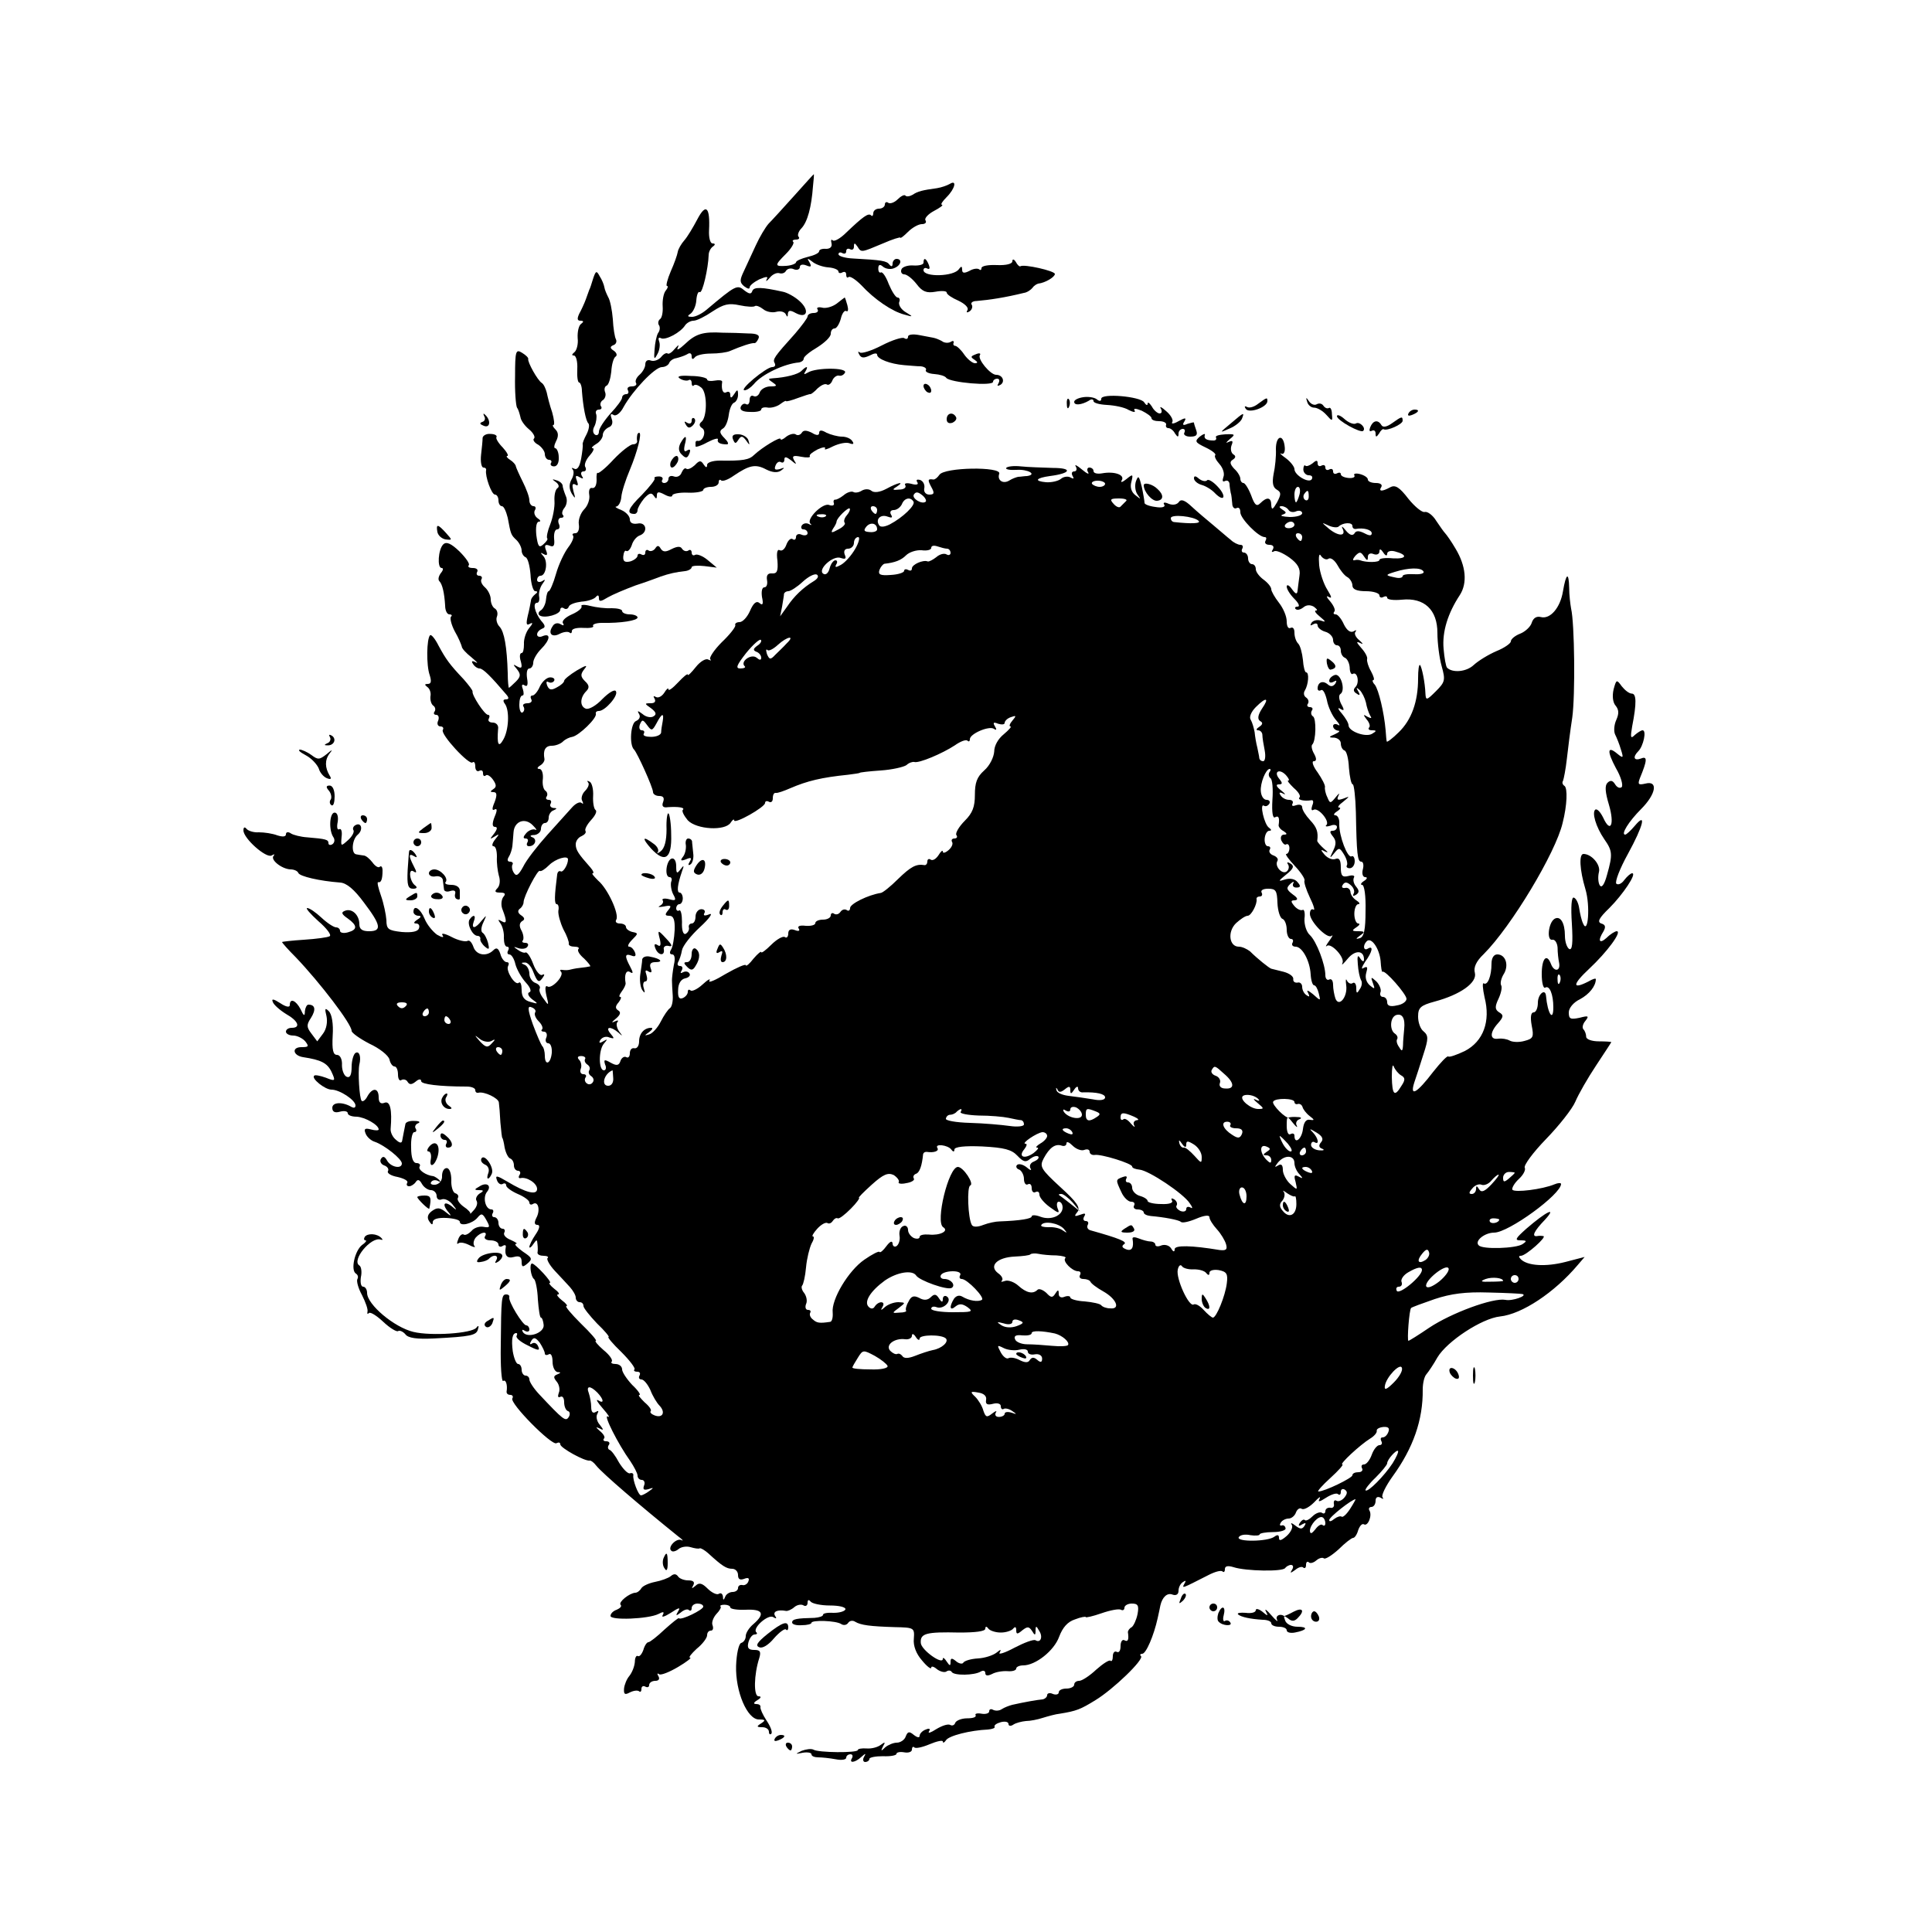 <?xml version="1.0" standalone="no"?>
<!DOCTYPE svg PUBLIC "-//W3C//DTD SVG 20010904//EN"
 "http://www.w3.org/TR/2001/REC-SVG-20010904/DTD/svg10.dtd">
<svg version="1.0" xmlns="http://www.w3.org/2000/svg"
 width="500pt" height="500pt" viewBox="0 0 500 500"
 preserveAspectRatio="xMidYMid meet">
<g transform="translate(0,500) scale(0.1,-0.1)"
fill="#000000" stroke="none">
<path d="M2055 4493 c-27 -30 -57 -63 -66 -72 -8 -9 -23 -34 -33 -56 -10 -22
-24 -52 -31 -67 -11 -23 -11 -29 1 -39 8 -6 14 -8 14 -3 0 5 11 14 25 21 19 8
24 8 19 0 -3 -7 0 -5 8 4 7 9 18 14 25 12 6 -2 14 0 17 6 4 6 13 8 21 4 8 -3
15 0 15 6 0 6 7 8 17 4 12 -5 14 -3 8 8 -7 11 -6 12 7 2 8 -7 27 -14 42 -15
14 -1 26 -6 26 -11 0 -4 5 -5 10 -2 6 3 10 1 10 -6 0 -7 3 -9 6 -6 4 3 18 -6
33 -21 34 -37 80 -68 111 -76 24 -7 24 -6 4 6 -12 7 -19 19 -17 26 3 6 1 12
-4 12 -5 0 -15 16 -23 35 -7 19 -16 32 -20 30 -4 -2 -7 2 -7 10 0 10 4 12 12
5 7 -6 20 -8 29 -4 18 7 22 24 6 24 -5 0 -10 -6 -10 -12 0 -8 -3 -9 -8 -3 -7
10 -20 12 -94 16 -21 1 -38 6 -38 11 0 5 5 6 10 3 6 -3 10 -1 10 5 0 6 5 8 10
5 6 -3 10 0 10 7 0 10 2 10 9 0 10 -16 9 -16 66 8 25 11 45 17 45 15 0 -3 9 4
20 15 11 11 27 20 36 20 8 0 13 4 9 10 -3 5 7 16 22 24 15 8 25 15 21 16 -5 0
1 9 12 20 22 22 27 46 8 34 -7 -4 -21 -9 -33 -11 -37 -5 -50 -8 -63 -17 -7 -4
-16 -6 -19 -2 -3 3 -12 -2 -20 -10 -8 -8 -19 -12 -24 -9 -5 4 -9 1 -9 -4 0 -6
-7 -11 -15 -11 -8 0 -15 -5 -15 -12 0 -6 -3 -9 -6 -5 -7 6 -20 -3 -64 -45 -15
-15 -31 -24 -35 -20 -4 4 -5 0 -3 -8 2 -9 -4 -14 -14 -14 -10 1 -18 -2 -18 -6
0 -5 -13 -11 -30 -15 -16 -4 -30 -10 -30 -14 0 -3 -11 -8 -25 -9 -31 -2 -31 1
-1 31 14 14 22 28 19 31 -4 3 0 6 7 6 7 0 10 3 7 7 -4 3 -1 14 7 22 16 17 26
55 30 109 2 17 3 32 2 31 -1 0 -23 -25 -51 -56z"/>
<path d="M1805 4433 c-11 -21 -26 -46 -34 -55 -8 -9 -16 -23 -17 -30 -1 -7 -9
-30 -18 -50 -9 -21 -13 -38 -10 -38 4 0 2 -6 -3 -12 -6 -7 -9 -26 -8 -41 1
-15 -2 -30 -7 -33 -4 -3 -6 -10 -3 -15 4 -5 3 -15 -2 -21 -4 -7 -8 -26 -9 -43
-2 -25 -1 -27 7 -12 6 10 8 25 5 33 -3 8 -2 12 4 9 11 -7 51 14 63 33 4 6 14
12 22 12 8 0 30 11 49 24 29 19 42 22 70 16 19 -4 37 -5 40 -2 3 2 12 -1 21
-8 8 -7 24 -10 34 -7 11 3 22 0 25 -7 3 -7 5 -7 5 2 1 9 6 10 20 2 30 -16 37
7 10 31 -12 11 -32 22 -43 24 -54 12 -75 13 -79 2 -3 -9 -8 -8 -20 1 -19 16
-22 15 -99 -50 -12 -10 -28 -18 -37 -18 -12 0 -13 2 -4 8 7 5 14 20 15 34 1
15 5 25 9 22 7 -4 22 62 23 96 0 8 5 18 11 22 7 5 6 8 -1 8 -6 0 -10 15 -9 34
3 60 -8 71 -30 29z"/>
<path d="M2390 4320 c0 -5 -12 -8 -27 -7 -14 1 -28 -4 -30 -10 -3 -7 1 -13 7
-13 7 0 21 -11 32 -25 15 -20 26 -24 49 -20 16 3 29 2 29 -2 0 -5 14 -14 30
-21 17 -8 27 -18 24 -24 -4 -7 -2 -8 5 -4 6 4 9 12 6 17 -4 5 2 10 12 10 35 3
74 9 123 21 8 1 18 8 22 13 4 6 11 10 15 11 18 2 43 17 43 25 0 8 -80 26 -89
20 -2 -2 -8 3 -12 11 -5 8 -9 8 -9 2 0 -7 -16 -11 -40 -10 -22 1 -40 -2 -40
-8 0 -5 -3 -6 -6 -3 -4 3 -15 2 -25 -4 -14 -7 -19 -6 -19 3 0 9 -2 10 -8 2
-12 -20 -92 -22 -92 -3 0 5 4 7 10 4 6 -3 7 1 4 9 -7 18 -14 21 -14 6z"/>
<path d="M1535 4279 c-4 -13 -8 -26 -10 -29 -1 -3 -5 -14 -9 -25 -4 -11 -12
-28 -17 -37 -6 -13 -5 -18 3 -18 9 0 9 -3 2 -8 -6 -4 -10 -20 -9 -37 2 -16 -3
-33 -9 -37 -6 -5 -7 -8 -1 -8 6 0 10 -16 9 -35 -1 -19 1 -35 5 -35 3 0 7 -10
7 -22 3 -40 10 -78 17 -84 3 -4 1 -16 -5 -28 -6 -11 -11 -23 -10 -26 1 -3 -1
-20 -4 -37 -4 -21 -10 -30 -18 -26 -6 3 -8 3 -4 -2 4 -4 3 -16 -3 -26 -7 -13
-6 -25 1 -37 9 -14 10 -13 4 7 -4 16 -3 21 5 17 7 -5 8 -1 4 10 -5 13 -3 15 7
9 9 -5 11 -4 6 3 -4 7 -2 12 4 12 6 0 8 5 5 11 -4 5 1 19 11 30 9 10 13 19 8
19 -5 0 -1 5 9 11 9 5 17 16 17 23 0 8 7 16 15 20 9 3 12 12 8 22 -4 11 -3 15
5 10 6 -4 18 5 26 21 24 43 81 103 99 103 8 0 17 5 19 11 2 5 10 11 18 12 8 2
21 6 28 10 7 5 12 3 12 -5 0 -8 3 -9 8 -3 4 6 23 10 42 10 19 0 42 3 50 7 28
12 55 21 62 20 3 -1 8 5 11 12 4 9 -5 13 -26 13 -18 1 -48 2 -67 2 -51 3 -70
-3 -98 -30 -14 -13 -22 -17 -18 -9 4 9 2 8 -7 -2 -8 -10 -16 -15 -19 -13 -3 3
-11 -1 -17 -9 -7 -8 -19 -12 -27 -9 -8 3 -14 -1 -14 -10 0 -8 -7 -20 -15 -27
-8 -7 -12 -16 -9 -21 3 -5 -2 -9 -11 -9 -9 0 -13 -4 -10 -10 3 -5 1 -10 -4
-10 -6 0 -11 -4 -11 -9 0 -5 -13 -23 -30 -41 -16 -18 -30 -39 -30 -47 0 -8 -5
-11 -10 -8 -6 4 -7 13 -1 23 4 9 6 23 4 30 -3 6 0 12 7 12 6 0 9 4 5 9 -3 5 0
13 6 16 5 4 8 13 5 20 -3 8 -1 15 4 17 5 2 10 18 12 36 1 19 6 36 11 39 5 3 3
10 -4 15 -11 7 -11 11 -1 15 6 2 9 9 6 15 -3 5 -7 29 -8 52 -2 24 -7 49 -12
57 -4 8 -9 19 -10 26 -1 6 -6 19 -12 28 -8 15 -10 15 -17 -6z"/>
<path d="M2165 4214 c-11 -8 -28 -13 -38 -10 -9 2 -15 0 -11 -5 3 -5 -2 -9
-10 -9 -9 0 -16 -4 -16 -9 0 -4 -15 -24 -32 -44 -55 -61 -59 -67 -53 -77 3 -6
0 -10 -7 -10 -16 -1 -87 -60 -71 -60 6 0 16 7 24 16 20 25 79 53 117 56 6 1
12 5 12 10 0 5 16 18 35 29 19 12 35 27 35 35 0 8 4 14 10 14 5 0 12 11 16 25
3 14 10 23 14 20 5 -3 6 4 3 15 -3 11 -6 20 -7 20 0 0 -10 -7 -21 -16z"/>
<path d="M2350 4129 c0 -6 -4 -8 -10 -4 -5 3 -31 -5 -58 -19 -27 -14 -53 -22
-57 -18 -5 4 -5 1 -1 -6 5 -9 12 -9 27 -2 11 6 19 7 19 2 0 -11 34 -24 70 -27
14 -1 33 -3 43 -3 10 -1 16 -6 13 -10 -2 -4 7 -9 22 -10 14 -1 28 -5 31 -10
10 -12 121 -22 121 -10 0 4 5 8 11 8 5 0 7 -5 3 -12 -4 -7 -3 -8 5 -4 13 8 6
26 -11 26 -15 0 -49 41 -42 51 3 5 -2 6 -11 2 -13 -5 -14 -7 -3 -14 9 -6 9 -9
1 -9 -6 0 -19 10 -28 23 -8 12 -19 22 -23 22 -4 0 -6 4 -4 8 1 5 -2 6 -8 2 -5
-3 -16 -3 -22 2 -7 4 -17 8 -23 9 -5 1 -22 4 -37 7 -16 3 -28 1 -28 -4z"/>
<path d="M1333 4027 c-1 -40 2 -76 5 -82 4 -5 7 -17 9 -25 1 -8 11 -22 22 -31
11 -9 17 -20 13 -24 -4 -3 1 -11 11 -16 9 -6 17 -17 17 -24 0 -8 5 -15 11 -15
5 0 8 -4 5 -8 -3 -5 1 -9 8 -9 8 0 13 10 12 24 0 12 -5 23 -9 23 -4 0 -3 8 2
18 7 13 6 23 -1 30 -7 7 -9 12 -6 12 4 0 2 15 -3 33 -6 17 -12 41 -14 51 -3
11 -8 22 -13 25 -11 7 -37 54 -35 62 1 3 -6 10 -16 16 -16 10 -18 5 -18 -60z"/>
<path d="M2074 4040 c-9 -9 -41 -17 -74 -19 -13 -1 -13 -2 0 -11 12 -8 11 -10
-6 -10 -12 0 -25 -7 -28 -16 -3 -8 -10 -12 -16 -9 -5 3 -10 -1 -10 -10 0 -9
-4 -14 -9 -11 -5 3 -11 0 -14 -7 -3 -8 5 -13 24 -13 16 -1 29 2 29 6 0 5 8 7
18 5 9 -1 23 3 31 9 8 6 15 10 15 8 1 -2 15 2 31 8 17 6 31 11 33 10 1 0 10 6
18 15 9 8 19 13 24 10 4 -3 11 2 14 10 3 8 11 14 17 13 6 -2 13 2 16 8 5 13
-75 13 -96 0 -10 -6 -12 -5 -7 2 9 15 4 16 -10 2z"/>
<path d="M1760 4020 c8 -5 18 -6 22 -4 4 3 8 0 8 -7 0 -7 3 -10 6 -6 4 3 12 0
20 -7 15 -15 14 -77 -1 -88 -6 -5 -6 -11 2 -16 12 -7 3 -35 -11 -33 -3 1 -6
-1 -6 -4 0 -3 0 -7 0 -10 0 -3 14 1 30 10 17 9 29 12 28 8 -3 -8 5 -13 23 -13
6 0 3 7 -6 16 -13 13 -14 19 -4 25 7 4 13 20 15 35 2 16 8 30 14 32 5 2 10 11
10 20 0 15 -2 15 -10 2 -7 -11 -10 -11 -10 -2 0 7 -4 10 -10 7 -9 -5 -14 7
-11 27 0 4 -8 5 -19 3 -11 -2 -20 -1 -20 3 0 4 -19 9 -42 9 -29 2 -38 -1 -28
-7z"/>
<path d="M2390 4001 c0 -5 5 -13 10 -16 6 -3 10 -2 10 4 0 5 -4 13 -10 16 -5
3 -10 2 -10 -4z"/>
<path d="M2803 3972 c-13 -2 -23 -7 -23 -12 0 -10 19 -8 38 3 6 5 12 4 12 -1
0 -5 16 -9 35 -10 19 -1 45 -6 56 -13 12 -6 19 -7 15 -1 -3 6 4 5 19 -1 14 -7
25 -15 25 -19 0 -5 9 -8 20 -8 11 0 19 -4 18 -9 -2 -5 1 -9 6 -9 5 0 13 -6 17
-14 7 -10 9 -10 9 0 0 6 5 12 11 12 5 0 7 -4 4 -10 -3 -5 4 -10 15 -10 16 0
20 4 16 16 -3 9 -6 17 -6 20 0 2 -7 0 -17 -3 -11 -5 -14 -3 -8 6 6 10 3 11
-15 1 -12 -7 -20 -8 -16 -2 3 5 -4 18 -16 28 -12 11 -18 13 -14 7 4 -7 3 -13
-3 -13 -5 0 -15 8 -20 18 -6 9 -11 13 -11 7 0 -5 -4 -4 -9 4 -10 15 -111 24
-111 9 0 -7 -5 -7 -12 -1 -7 5 -23 7 -35 5z"/>
<path d="M2761 3954 c0 -11 3 -14 6 -6 3 7 2 16 -1 19 -3 4 -6 -2 -5 -13z"/>
<path d="M3256 3955 c-10 -8 -23 -12 -29 -8 -6 3 -7 1 -3 -5 8 -13 56 4 56 20
0 10 -1 10 -24 -7z"/>
<path d="M3383 3960 c2 -8 10 -15 18 -15 8 0 22 -8 31 -18 16 -18 17 -18 15 1
0 12 -4 19 -8 16 -4 -2 -10 0 -14 6 -4 6 -11 7 -17 4 -6 -4 -15 0 -20 7 -8 12
-9 11 -5 -1z"/>
<path d="M3645 3930 c-3 -6 1 -7 9 -4 18 7 21 14 7 14 -6 0 -13 -4 -16 -10z"/>
<path d="M1253 3923 c4 -6 2 -13 -5 -15 -8 -3 -6 -6 4 -10 17 -7 19 15 3 29
-4 4 -5 3 -2 -4z"/>
<path d="M2450 3915 c0 -9 6 -12 15 -9 8 4 12 10 9 15 -8 14 -24 10 -24 -6z"/>
<path d="M3185 3904 c-30 -25 -30 -25 -3 -13 15 6 29 18 32 25 7 18 6 18 -29
-12z"/>
<path d="M3460 3923 c0 -11 62 -45 68 -38 8 8 -10 25 -19 19 -6 -3 -19 2 -30
12 -10 9 -19 12 -19 7z"/>
<path d="M1790 3911 c0 -7 -5 -9 -12 -5 -7 5 -8 3 -3 -5 5 -9 10 -10 18 -2 6
6 8 14 4 18 -4 3 -7 1 -7 -6z"/>
<path d="M3603 3905 c-14 -10 -24 -12 -28 -5 -9 15 -22 12 -29 -6 -3 -8 -2
-12 4 -9 6 3 10 0 10 -7 0 -10 2 -10 9 0 4 8 10 13 12 11 9 -5 49 13 49 22 0
12 -2 12 -27 -6z"/>
<path d="M2075 3880 c-4 -6 -11 -8 -16 -4 -5 3 -16 0 -24 -6 -8 -7 -15 -10
-15 -6 0 7 -48 -22 -68 -41 -13 -13 -29 -16 -89 -15 -19 0 -33 -5 -33 -11 0
-8 -3 -8 -9 1 -7 11 -11 11 -23 -2 -9 -8 -18 -12 -22 -9 -3 3 -8 -1 -12 -10
-3 -9 -12 -13 -20 -10 -8 3 -14 0 -14 -6 0 -6 -5 -11 -11 -11 -5 0 -8 4 -5 8
3 5 -1 9 -9 9 -8 0 -13 -2 -11 -5 3 -2 -12 -21 -33 -43 -36 -35 -41 -49 -19
-49 4 0 8 4 8 10 0 5 8 19 17 30 13 14 19 16 25 7 6 -9 8 -9 8 1 0 10 5 10 20
2 11 -6 20 -7 20 -2 0 4 18 8 40 7 22 -1 40 3 40 7 0 4 9 8 20 8 11 0 20 5 20
12 0 6 3 8 6 5 4 -4 19 2 33 12 40 27 56 31 84 16 16 -8 29 -9 38 -3 11 8 10
9 -3 4 -12 -3 -15 -1 -11 9 3 8 9 12 14 9 5 -3 9 0 9 7 0 8 5 7 17 -2 14 -12
16 -12 8 0 -6 11 -2 13 18 9 15 -3 25 -2 23 1 -3 4 7 11 20 18 13 6 22 7 19 2
-3 -4 6 -2 21 6 15 7 33 11 42 8 10 -4 13 -2 8 5 -4 7 -16 12 -27 12 -11 0
-29 5 -40 10 -13 8 -19 7 -19 0 0 -7 -6 -8 -19 0 -14 7 -22 7 -26 0z"/>
<path d="M1249 3867 c0 -7 -2 -27 -4 -44 -2 -18 1 -33 6 -33 5 0 8 -3 7 -7 -3
-15 14 -63 23 -63 5 0 9 -7 9 -15 0 -8 4 -15 9 -15 5 0 11 -14 15 -30 8 -43 8
-44 23 -58 7 -7 13 -19 13 -27 0 -7 5 -15 10 -17 6 -2 11 -22 13 -45 1 -24 7
-43 12 -43 7 0 7 -3 0 -8 -5 -4 -11 -11 -11 -17 -1 -5 -4 -23 -8 -38 -5 -22
-4 -27 6 -21 8 4 7 0 -3 -12 -8 -10 -14 -29 -13 -41 0 -13 -2 -23 -6 -23 -5 0
-6 -10 -2 -22 4 -16 2 -19 -9 -13 -12 7 -12 6 -1 -7 10 -13 10 -19 -3 -32 -9
-9 -17 -16 -18 -16 -1 0 -3 17 -3 38 -2 68 -9 107 -21 120 -7 7 -10 19 -7 26
3 8 1 17 -5 21 -6 3 -11 14 -11 24 0 10 -7 24 -15 31 -8 7 -12 16 -9 21 3 5 0
9 -6 9 -6 0 -8 5 -5 10 3 6 -2 10 -11 10 -10 0 -14 3 -11 7 4 3 -7 19 -24 36
-22 21 -34 26 -42 18 -13 -13 -16 -61 -4 -61 5 0 4 -6 -2 -13 -6 -8 -8 -17 -4
-21 8 -8 13 -31 15 -63 0 -13 5 -23 11 -23 6 0 8 -3 4 -6 -3 -4 1 -21 10 -38
10 -17 17 -35 18 -39 0 -5 11 -17 25 -28 14 -12 19 -17 11 -13 -9 5 -12 3 -7
-4 4 -7 12 -12 17 -12 9 0 29 -20 69 -67 8 -9 7 -13 -1 -13 -7 0 -8 -4 -2 -12
12 -17 10 -68 -5 -93 -12 -21 -16 -11 -13 28 2 10 -5 17 -14 17 -9 0 -13 5
-10 10 3 6 2 10 -2 10 -9 0 -42 51 -40 60 1 3 -10 17 -23 32 -37 39 -46 52
-65 87 -9 18 -19 30 -22 27 -9 -9 -10 -78 -1 -103 5 -16 4 -23 -5 -23 -8 0 -9
-2 -1 -8 6 -4 10 -15 8 -24 -1 -10 2 -20 7 -24 5 -3 7 -10 4 -15 -4 -5 -2 -9
4 -9 6 0 8 -7 5 -15 -4 -8 -1 -15 6 -15 6 0 9 -4 6 -9 -7 -11 69 -93 77 -84 4
3 7 -1 7 -11 0 -9 5 -14 10 -11 6 3 10 1 10 -6 0 -7 3 -9 7 -6 3 4 12 -1 19
-11 9 -13 9 -19 1 -24 -9 -6 -9 -8 0 -8 9 0 10 -7 3 -26 -7 -16 -7 -23 0 -19
7 4 7 -3 0 -19 -7 -18 -6 -26 1 -26 7 0 6 -6 -2 -17 -12 -15 -12 -16 1 -8 13
8 13 7 1 -8 -7 -9 -9 -17 -4 -17 6 0 9 -12 9 -27 -1 -16 2 -38 5 -49 4 -12 3
-26 -4 -33 -8 -8 -6 -11 7 -11 13 0 16 -3 8 -12 -5 -8 -6 -22 -1 -33 11 -29
11 -37 -3 -29 -10 6 -10 4 -2 -7 5 -8 9 -24 8 -36 0 -13 3 -23 8 -23 5 0 6 -4
3 -10 -3 -5 -2 -10 3 -10 6 0 13 -12 16 -26 4 -14 16 -35 27 -47 12 -13 15
-23 9 -25 -6 -2 -3 -10 7 -18 17 -12 16 -13 -4 -7 -16 4 -23 13 -23 31 0 14
-3 22 -7 19 -9 -10 -35 31 -28 43 3 6 2 10 -4 10 -5 0 -13 9 -16 21 -5 15 -10
18 -18 10 -18 -18 -45 -13 -52 9 -4 11 -10 18 -15 15 -5 -3 -24 1 -41 10 -17
9 -28 11 -24 5 5 -7 0 -7 -14 1 -11 8 -26 26 -32 41 -11 27 -29 38 -29 18 0
-5 6 -10 13 -10 8 0 7 -4 -3 -10 -9 -6 -11 -10 -3 -10 7 0 10 -6 7 -13 -3 -8
-18 -11 -44 -9 -35 4 -40 7 -40 31 -1 14 -7 43 -14 63 -7 20 -11 36 -7 35 7
-2 11 7 11 30 0 9 -3 13 -7 10 -3 -4 -12 1 -19 11 -7 9 -17 18 -23 18 -6 1
-15 2 -19 3 -14 2 -11 39 4 51 15 13 9 34 -7 24 -5 -3 -7 -9 -4 -13 2 -5 -4
-16 -14 -25 -19 -17 -19 -17 -17 8 2 14 -1 23 -6 20 -5 -3 -7 5 -4 19 2 14 -1
24 -8 24 -13 0 -16 -45 -3 -64 4 -6 3 -14 -3 -18 -5 -3 -10 -2 -10 3 0 9 -6
11 -55 15 -16 1 -36 6 -42 10 -7 5 -13 4 -13 -2 0 -7 -9 -7 -22 -3 -13 5 -34
8 -48 8 -14 -1 -28 4 -32 9 -5 6 -8 4 -8 -4 0 -21 59 -73 73 -65 7 4 9 4 5 -1
-9 -10 21 -34 44 -35 9 0 18 -4 20 -9 3 -9 55 -21 108 -25 17 -1 37 -18 62
-52 44 -58 47 -74 13 -74 -17 0 -25 5 -25 18 0 24 -19 42 -37 35 -11 -4 -9 -9
7 -20 25 -18 26 -29 0 -36 -11 -3 -20 -1 -20 4 0 5 -5 9 -10 9 -6 0 -23 11
-38 25 -15 14 -31 25 -37 25 -5 0 8 -15 29 -34 21 -18 35 -36 29 -39 -5 -3
-35 -7 -66 -9 -31 -2 -57 -5 -57 -6 0 -2 16 -20 36 -40 62 -65 144 -172 144
-190 0 -5 21 -20 46 -33 26 -12 49 -30 52 -41 2 -10 8 -18 13 -18 5 0 9 -9 9
-21 0 -11 4 -18 9 -14 5 3 13 1 16 -5 5 -8 11 -7 21 1 8 7 14 7 14 1 0 -8 47
-14 118 -14 12 0 22 -4 22 -9 0 -5 3 -8 8 -7 15 4 52 -14 53 -25 1 -7 3 -30 4
-52 2 -22 4 -40 5 -40 1 0 4 -11 6 -25 3 -14 9 -26 14 -28 6 -2 10 -10 10 -18
0 -8 5 -14 11 -14 5 0 7 -5 4 -10 -4 -6 -3 -10 2 -9 16 4 43 -13 43 -28 0 -17
-29 -10 -77 19 -27 16 -32 17 -27 4 3 -9 10 -13 15 -10 5 3 9 1 9 -4 0 -5 14
-15 30 -22 17 -7 30 -17 30 -22 0 -5 4 -7 9 -4 14 9 20 -16 9 -36 -6 -12 -5
-18 3 -18 7 0 6 -9 -5 -25 -9 -13 -16 -28 -16 -32 0 -4 5 -1 10 7 9 13 10 13
11 0 1 -8 1 -18 0 -22 0 -5 7 -8 16 -8 9 0 14 -3 10 -6 -3 -3 5 -18 19 -33 13
-14 31 -33 39 -42 8 -9 15 -21 15 -27 0 -7 5 -12 10 -12 6 0 10 -4 10 -10 0
-5 16 -25 35 -45 20 -19 33 -35 30 -35 -4 0 11 -18 33 -39 22 -22 37 -42 34
-45 -3 -3 0 -6 7 -6 7 0 9 -4 6 -10 -3 -5 -1 -10 5 -10 6 0 16 -12 23 -27 6
-16 17 -34 24 -41 16 -17 8 -33 -13 -25 -8 3 -13 8 -10 11 3 3 -4 13 -16 23
-11 11 -18 19 -13 19 4 0 -4 12 -19 26 -14 15 -26 33 -26 40 0 8 -8 14 -17 14
-9 0 -13 3 -10 6 4 4 -6 18 -21 30 -15 13 -24 24 -20 24 4 0 -13 20 -39 45
-25 25 -42 45 -37 45 4 0 -1 7 -12 15 -10 8 -15 15 -10 15 6 0 1 7 -10 15 -10
8 -15 15 -11 15 8 0 -38 50 -46 50 -8 0 -3 -35 5 -40 4 -3 9 -27 10 -53 2 -26
5 -47 8 -47 3 0 6 -9 7 -19 2 -21 -43 -36 -54 -18 -3 6 -1 7 5 3 7 -4 12 -2
12 3 0 6 -4 11 -8 11 -9 0 -47 62 -44 73 1 4 -2 7 -8 7 -12 0 -13 -8 -14 -132
-1 -53 2 -94 6 -92 7 5 12 -10 9 -28 0 -5 4 -8 10 -8 5 0 8 -4 5 -9 -8 -12
102 -123 114 -116 6 3 10 2 10 -3 0 -9 63 -44 76 -42 3 1 11 -5 17 -13 17 -21
114 -104 212 -183 11 -8 15 -13 9 -10 -13 7 -37 -18 -27 -27 3 -4 12 -2 19 4
7 6 21 8 31 5 10 -3 21 -5 24 -3 3 1 13 -5 22 -13 36 -33 47 -40 62 -40 8 0
15 -7 15 -16 0 -11 5 -14 16 -10 10 4 14 2 11 -6 -2 -7 -10 -12 -16 -10 -6 1
-11 -2 -11 -8 0 -5 -6 -10 -14 -10 -8 0 -17 -6 -19 -12 -4 -10 -6 -10 -6 0 -1
7 -5 11 -11 7 -5 -3 -18 3 -29 14 -14 14 -22 16 -31 7 -10 -8 -11 -8 -6 1 5 9
0 13 -13 13 -11 0 -23 5 -26 10 -5 7 -11 8 -19 1 -6 -5 -25 -12 -41 -15 -15
-3 -31 -10 -35 -16 -4 -7 -11 -12 -16 -12 -15 -1 -44 -24 -38 -31 4 -4 -1 -9
-10 -13 -9 -3 -16 -10 -16 -16 0 -12 98 -8 124 5 13 7 16 6 11 -3 -4 -7 5 -4
21 6 21 14 26 15 19 4 -7 -12 -6 -13 7 -3 8 7 18 10 21 6 4 -3 7 -1 7 5 0 7 7
12 15 12 8 0 15 -3 15 -8 0 -8 -57 -36 -63 -30 -1 2 -18 -12 -37 -29 -19 -18
-38 -33 -42 -33 -4 0 -10 -9 -13 -20 -4 -11 -10 -18 -14 -16 -4 3 -8 -4 -8
-15 -1 -12 -7 -27 -14 -36 -7 -8 -13 -23 -14 -33 -1 -15 2 -17 15 -10 10 5 20
6 24 3 3 -3 6 -1 6 6 0 7 5 9 10 6 6 -3 10 -1 10 4 0 6 7 11 16 11 9 0 12 5 8
12 -4 6 -3 9 2 5 5 -3 27 6 49 19 22 13 36 24 31 24 -5 0 3 10 17 23 15 12 27
28 27 35 0 7 4 12 10 12 5 0 7 6 4 14 -3 7 2 20 10 29 8 8 13 17 11 19 -3 3 2
5 10 5 8 0 15 -3 15 -7 0 -4 18 -7 40 -6 44 2 51 -10 20 -37 -11 -9 -20 -23
-20 -31 0 -8 -5 -16 -12 -18 -6 -2 -12 -28 -13 -59 -2 -67 29 -139 59 -139 17
0 18 -2 6 -10 -13 -8 -12 -10 3 -10 9 0 17 -5 17 -12 0 -6 3 -8 6 -5 4 4 -2
19 -12 34 -10 15 -17 31 -16 35 1 5 -4 8 -11 8 -8 0 -7 4 3 10 10 6 11 10 3
10 -13 0 -12 56 2 99 5 17 2 21 -13 21 -15 0 -19 5 -15 20 3 11 10 20 16 20 6
0 8 3 4 6 -10 11 31 47 44 39 8 -5 10 -4 5 3 -7 11 6 17 28 13 4 -1 14 3 22
10 7 6 18 8 24 4 5 -3 10 0 10 7 0 8 3 9 8 3 4 -5 26 -10 50 -10 23 0 41 -4
40 -10 -2 -5 -15 -9 -30 -9 -16 1 -28 -1 -28 -5 0 -4 -10 -7 -22 -8 -46 -1
-58 -3 -58 -12 0 -5 11 -8 25 -7 14 0 25 3 25 6 0 8 64 6 77 -3 6 -4 14 -3 18
3 4 6 12 7 18 3 15 -9 39 -12 103 -14 50 -1 51 -2 49 -30 -2 -18 6 -39 21 -56
13 -16 24 -24 24 -19 0 5 7 3 15 -4 8 -6 19 -9 24 -6 5 4 12 3 14 -1 6 -10 59
-9 75 1 7 4 12 2 12 -4 0 -7 6 -8 18 -2 9 5 27 8 40 7 12 -1 22 2 22 7 0 4 8
8 18 8 32 0 80 38 93 74 9 24 22 39 41 45 15 6 28 8 28 6 0 -2 18 2 41 10 23
8 45 12 50 9 5 -3 9 0 9 5 0 6 9 11 19 11 16 0 19 -5 15 -27 -3 -15 -10 -30
-15 -34 -6 -3 -10 -9 -10 -13 3 -20 0 -26 -9 -21 -5 3 -10 -3 -10 -15 0 -12
-4 -18 -10 -15 -5 3 -10 -2 -10 -11 0 -10 -3 -15 -6 -12 -3 3 -19 -7 -37 -23
-17 -16 -37 -29 -44 -29 -7 0 -13 -4 -13 -10 0 -5 -9 -10 -20 -10 -11 0 -20
-4 -20 -10 0 -5 -7 -7 -15 -4 -8 4 -15 2 -15 -3 0 -5 -6 -10 -12 -11 -13 -1
-47 -7 -78 -14 -8 -2 -21 -7 -27 -11 -7 -5 -17 -5 -23 -2 -5 3 -10 2 -10 -4 0
-5 -9 -8 -20 -6 -11 2 -18 0 -15 -4 2 -5 -7 -8 -22 -8 -15 0 -29 -6 -31 -12
-2 -6 -8 -8 -13 -5 -6 3 -21 -2 -36 -11 -14 -9 -22 -12 -19 -6 5 7 1 9 -8 5
-9 -3 -16 -11 -16 -16 0 -6 -6 -5 -15 2 -12 10 -16 9 -21 -4 -3 -9 -14 -16
-23 -16 -9 0 -23 -6 -30 -12 -11 -11 -12 -10 -6 2 7 12 6 13 -6 4 -8 -6 -24
-10 -36 -9 -13 1 -23 -1 -23 -4 0 -8 -103 -7 -115 1 -6 3 -19 1 -30 -3 -18 -9
-18 -9 3 -5 12 2 22 0 22 -4 0 -5 8 -8 18 -8 9 0 29 -2 45 -5 15 -3 27 -1 27
4 0 5 5 9 11 9 5 0 7 -4 4 -10 -9 -14 8 -12 24 3 11 10 13 10 7 0 -4 -7 -2
-13 3 -13 6 0 11 4 11 8 0 4 16 7 35 7 19 -1 35 2 35 6 0 4 9 6 20 4 11 -2 20
1 20 7 0 6 3 9 6 6 3 -4 21 0 40 8 19 8 34 11 34 7 0 -5 4 -3 8 3 7 12 63 26
109 28 11 1 19 4 17 7 -2 4 5 9 16 12 11 3 20 1 20 -5 0 -5 6 -6 13 -1 6 4 21
8 32 9 11 0 31 4 43 8 13 4 34 10 45 11 43 7 53 11 92 35 46 28 126 105 118
114 -4 3 -2 6 3 6 10 0 30 47 40 92 3 13 6 28 7 33 5 22 18 34 32 28 9 -3 15
1 15 10 0 9 5 19 12 23 7 5 8 3 3 -5 -7 -13 -6 -12 61 22 17 9 34 14 38 10 3
-3 6 -1 6 6 0 8 7 10 23 5 31 -10 127 -12 133 -2 3 4 10 8 15 8 6 0 7 -6 3
-12 -6 -10 -5 -10 8 -1 8 7 18 10 21 6 4 -3 7 0 7 7 0 7 3 10 7 7 3 -4 12 -2
20 5 7 6 16 8 19 5 4 -3 20 7 38 23 17 17 34 30 38 30 4 0 10 9 13 20 4 11 10
18 15 15 10 -6 22 23 14 36 -3 5 0 9 5 9 6 0 11 7 11 16 0 9 5 12 13 8 6 -4 9
-4 5 1 -4 4 8 29 26 54 53 73 79 146 78 225 0 16 4 34 10 40 5 6 18 25 28 43
25 42 115 101 162 106 57 6 141 62 201 133 l18 21 -50 -13 c-51 -13 -98 -10
-115 7 -6 6 -6 9 0 9 13 0 69 50 58 51 -5 1 -12 1 -16 0 -15 -2 -8 13 20 42
33 36 4 22 -48 -23 -28 -25 -31 -30 -15 -30 17 0 17 -2 5 -10 -17 -11 -103
-14 -113 -3 -12 11 15 33 40 33 37 0 173 99 173 126 0 3 -8 3 -17 -1 -31 -13
-103 -22 -109 -14 -2 4 5 17 17 28 12 11 18 24 15 29 -3 6 21 39 55 74 33 34
68 78 76 97 8 19 32 61 54 94 21 32 39 59 39 60 0 1 -15 2 -32 2 -18 0 -33 5
-33 12 0 6 -3 15 -7 19 -4 4 -2 14 5 22 10 13 8 14 -15 8 -24 -5 -28 -3 -28
14 0 11 12 26 29 34 24 13 41 34 41 52 0 3 -9 0 -19 -6 -43 -22 -42 -8 2 33
46 43 86 97 71 97 -4 0 -16 -7 -26 -17 -19 -17 -24 -8 -8 17 6 11 5 17 -6 20
-11 4 -6 14 21 40 35 35 72 90 59 90 -4 0 -13 -8 -20 -17 -7 -10 -16 -14 -21
-10 -4 5 9 39 30 77 40 73 49 110 18 73 -11 -13 -22 -23 -25 -23 -12 0 9 34
41 66 39 39 45 75 11 66 -18 -4 -20 -2 -14 14 19 46 20 58 3 51 -19 -7 -22 4
-7 19 13 13 22 54 11 54 -4 0 -13 -6 -20 -12 -11 -11 -12 -7 -7 22 12 61 11
85 -1 85 -7 0 -18 9 -26 19 -13 18 -14 18 -21 -8 -4 -17 -2 -34 5 -42 9 -11 9
-21 2 -37 -6 -13 -7 -30 -3 -38 4 -8 11 -25 15 -39 7 -22 6 -23 -9 -11 -26 22
-28 8 -4 -37 13 -22 19 -44 15 -49 -5 -4 -12 -1 -17 7 -6 10 -12 12 -20 4 -7
-7 -6 -24 4 -57 15 -51 4 -75 -15 -33 -7 14 -15 23 -20 21 -10 -7 1 -45 23
-77 21 -30 22 -39 7 -92 -7 -26 -14 -35 -19 -27 -4 7 -5 22 -2 34 5 19 -19 47
-40 47 -12 0 -10 -41 5 -91 13 -43 7 -120 -6 -89 -4 8 -8 26 -10 39 -2 14 -8
26 -14 28 -6 2 -8 -23 -5 -68 3 -50 1 -69 -7 -65 -6 4 -11 19 -11 34 0 34 -12
53 -27 44 -16 -10 -21 -58 -5 -54 6 1 12 -8 13 -20 0 -13 2 -31 4 -40 4 -22
-13 -24 -21 -3 -11 29 -24 15 -24 -26 0 -22 4 -38 9 -35 11 7 21 -17 21 -51 0
-39 -15 -16 -19 30 -2 20 -21 4 -21 -18 0 -14 -5 -25 -11 -25 -7 0 -9 -12 -5
-34 6 -30 4 -34 -19 -40 -14 -4 -31 -3 -38 1 -7 4 -20 6 -29 5 -23 -4 -23 16
-1 40 14 16 15 21 3 28 -11 7 -12 14 -2 35 7 15 10 30 7 35 -3 5 0 18 6 28 15
23 6 52 -16 52 -9 0 -15 -9 -15 -24 0 -32 -10 -57 -20 -51 -4 3 -3 -13 2 -36
16 -62 -3 -114 -51 -139 -21 -10 -41 -17 -43 -14 -3 2 -20 -16 -39 -40 -42
-55 -61 -66 -49 -28 5 15 16 48 24 74 13 40 13 48 0 59 -8 6 -14 23 -14 38 0
23 6 29 43 39 67 18 110 49 104 74 -4 14 3 30 23 49 71 71 186 262 204 339 12
47 13 90 5 96 -5 3 -7 9 -4 13 2 5 7 30 10 57 3 27 9 75 14 107 8 58 6 244 -3
282 -2 11 -5 35 -5 54 -1 42 -8 38 -16 -9 -7 -43 -33 -73 -57 -67 -11 3 -20
-2 -24 -15 -3 -10 -17 -23 -30 -28 -13 -5 -24 -14 -24 -20 0 -5 -17 -17 -37
-25 -21 -9 -47 -25 -59 -36 -19 -18 -55 -21 -69 -7 -3 3 -7 25 -9 49 -4 44 11
92 42 139 20 31 16 75 -11 120 -11 19 -24 37 -27 40 -3 3 -13 17 -23 32 -9 15
-23 25 -30 23 -6 -2 -25 13 -42 34 -23 30 -34 37 -47 30 -22 -12 -31 -11 -23
1 3 6 -3 10 -14 10 -12 0 -21 4 -21 9 0 5 -9 11 -20 14 -11 3 -18 1 -15 -3 3
-5 -4 -8 -15 -7 -11 1 -20 5 -20 10 0 4 -4 5 -10 2 -5 -3 -10 -1 -10 5 0 6 -4
8 -10 5 -5 -3 -10 -1 -10 5 0 6 -4 8 -10 5 -5 -3 -10 -1 -10 6 0 8 -3 9 -13 0
-8 -6 -16 -9 -19 -6 -2 3 -5 -2 -5 -10 0 -8 7 -15 14 -15 8 0 11 -4 8 -10 -7
-12 -45 10 -45 26 0 6 -10 19 -22 28 -13 9 -18 15 -12 12 6 -3 10 4 9 16 -3
36 -23 32 -23 -4 1 -18 -2 -47 -6 -65 -4 -22 -2 -34 8 -40 12 -7 12 -12 1 -33
-11 -19 -14 -21 -15 -7 0 20 -11 22 -28 5 -10 -10 -15 -5 -24 20 -7 18 -16 32
-20 32 -4 0 -8 5 -8 11 0 6 -7 18 -16 26 -11 12 -12 18 -4 23 8 5 9 10 2 14
-6 4 -8 14 -5 23 5 12 3 14 -8 9 -8 -4 -6 -1 3 7 16 13 15 14 -11 13 -16 -1
-27 -4 -24 -8 2 -5 -1 -8 -6 -8 -19 0 -26 5 -23 14 2 5 -4 3 -13 -4 -14 -12
-12 -15 15 -28 17 -8 28 -17 25 -20 -3 -3 2 -13 11 -23 9 -10 14 -25 10 -34
-3 -9 -2 -13 4 -10 6 3 11 0 12 -7 0 -7 2 -17 3 -23 2 -5 3 -18 4 -28 0 -10 6
-15 11 -12 6 3 10 -1 10 -11 0 -16 47 -64 63 -64 5 0 5 -4 2 -10 -3 -5 1 -10
10 -10 10 0 13 -5 9 -12 -4 -6 -3 -8 3 -5 5 4 23 -4 40 -16 22 -16 29 -29 26
-47 -2 -14 -4 -31 -5 -39 -1 -10 -5 -9 -15 5 -7 10 -13 12 -13 6 0 -7 9 -21
20 -32 11 -11 15 -20 8 -20 -6 0 -8 -3 -5 -6 4 -4 12 -2 20 4 8 7 18 7 27 2 8
-6 11 -10 6 -10 -6 0 -1 -7 10 -16 16 -13 16 -15 2 -10 -10 3 -20 0 -24 -6 -4
-7 -3 -8 4 -4 7 4 12 3 12 -3 0 -5 9 -13 20 -16 11 -3 20 -13 20 -21 0 -8 5
-14 10 -14 6 0 10 -6 10 -14 0 -8 5 -16 10 -18 6 -2 12 -13 13 -25 0 -12 4
-20 8 -17 12 7 18 -23 7 -34 -6 -6 -6 -12 3 -17 8 -6 10 -4 4 6 -6 10 -5 11 4
3 6 -6 13 -20 16 -32 2 -12 7 -27 11 -34 5 -7 3 -8 -7 -3 -11 7 -12 6 -2 -7 7
-8 10 -18 6 -21 -3 -4 0 -7 8 -7 12 0 12 -2 0 -9 -16 -10 -61 6 -61 22 0 6 -8
19 -17 30 -10 11 -12 17 -5 13 11 -7 12 -4 3 12 -6 12 -7 23 -2 26 14 9 1 55
-15 49 -8 -3 -14 -9 -14 -15 0 -5 5 -6 12 -2 7 4 8 3 4 -5 -6 -8 -12 -9 -20
-2 -13 11 -26 5 -26 -11 0 -5 4 -7 9 -4 5 3 11 -9 15 -26 3 -17 14 -41 24 -52
9 -10 11 -16 5 -12 -7 4 -13 2 -13 -3 0 -6 6 -11 13 -12 6 0 3 -4 -8 -9 -17
-7 -17 -9 -2 -9 9 -1 17 -7 17 -15 0 -8 4 -16 9 -18 6 -1 11 -22 12 -45 2 -24
6 -43 10 -43 3 0 7 -33 8 -72 2 -108 4 -128 14 -128 5 0 7 -9 4 -20 -3 -11 0
-20 6 -20 7 0 5 -5 -3 -10 -8 -5 -10 -10 -5 -10 6 0 10 -29 9 -67 0 -49 -4
-68 -15 -71 -11 -3 -11 -2 1 7 13 9 12 11 -5 11 -17 0 -17 2 -5 10 8 5 11 10
5 10 -5 0 -10 11 -10 25 0 14 5 25 10 25 6 0 3 5 -5 10 -8 5 -15 15 -15 22 -1
7 -7 12 -14 10 -7 -1 -10 2 -6 8 5 8 11 8 21 -1 7 -6 11 -16 7 -22 -3 -6 -1
-7 6 -3 9 6 9 11 1 21 -7 8 -9 18 -6 24 3 5 -3 7 -14 4 -16 -4 -20 0 -20 22 0
19 -4 26 -14 22 -8 -3 -20 2 -28 11 -11 13 -11 15 2 8 8 -4 7 -1 -3 7 -10 9
-18 18 -18 21 3 23 -1 35 -19 54 -11 12 -20 26 -20 33 0 6 -7 8 -16 5 -8 -3
-12 -2 -9 4 3 6 -1 10 -9 10 -8 0 -18 5 -22 12 -5 7 -2 9 7 4 8 -4 5 0 -5 8
-13 10 -15 16 -7 16 10 0 11 3 2 14 -16 19 0 28 17 10 7 -8 10 -14 6 -14 -4 0
3 -8 14 -19 12 -10 19 -21 15 -25 -6 -6 12 -10 31 -7 5 1 6 -5 2 -14 -3 -9 -2
-14 3 -11 12 8 43 -29 34 -39 -5 -4 0 -5 10 -2 9 4 17 2 17 -3 0 -6 -5 -10
-11 -10 -8 0 -8 -4 0 -14 9 -11 10 -20 1 -38 -10 -20 -9 -21 3 -6 12 15 14 15
25 -3 7 -11 10 -23 8 -28 -3 -4 0 -8 7 -8 7 0 13 8 13 18 0 10 -4 15 -8 13
-10 -7 -33 53 -32 84 1 12 -4 22 -10 22 -6 0 -4 5 4 10 8 5 11 10 6 10 -6 0
-1 7 10 15 18 15 18 15 0 8 -15 -5 -17 -3 -12 8 4 8 1 6 -7 -4 -14 -17 -15
-17 -22 0 -5 10 -7 22 -6 26 1 5 -8 22 -19 38 -12 16 -16 29 -10 29 7 0 8 6 1
19 -6 10 -8 21 -5 24 10 9 11 68 2 73 -5 3 -6 10 -3 15 4 5 1 9 -5 9 -6 0 -9
4 -5 9 3 5 1 12 -5 16 -6 4 -7 12 -3 18 9 15 12 47 3 47 -3 0 -7 15 -8 32 -2
18 -7 37 -12 42 -6 6 -10 18 -10 29 0 10 -4 15 -10 12 -6 -3 -10 4 -10 17 0
13 -9 34 -20 48 -11 14 -20 30 -20 35 0 6 -9 17 -20 25 -11 8 -20 20 -20 27 0
7 -4 13 -10 13 -5 0 -10 7 -10 15 0 8 -5 15 -11 15 -5 0 -7 5 -4 10 3 6 1 10
-5 10 -6 0 -18 6 -25 13 -8 6 -27 23 -44 37 -17 14 -43 36 -57 49 -18 17 -28
20 -33 12 -5 -7 -15 -9 -26 -5 -11 5 -16 4 -12 -2 4 -6 -6 -9 -23 -6 -16 2
-29 7 -28 11 0 3 -3 22 -7 41 -7 28 -9 31 -15 15 -4 -11 -2 -27 4 -35 9 -13 9
-13 -5 -2 -11 8 -15 21 -11 35 5 20 4 21 -13 7 -10 -8 -16 -10 -12 -3 9 14
-19 24 -51 18 -12 -2 -22 0 -22 6 0 5 -5 9 -11 9 -5 0 -7 -6 -3 -12 4 -7 -3
-4 -16 7 -13 11 -20 14 -16 8 4 -7 2 -13 -4 -13 -6 0 -8 -5 -4 -12 4 -7 3 -8
-5 -4 -6 4 -18 3 -25 -3 -7 -6 -25 -10 -39 -9 -32 3 -26 11 10 16 55 7 60 21
8 21 -27 1 -65 2 -83 4 -18 2 -35 0 -38 -4 -2 -4 10 -6 27 -5 29 2 54 -12 27
-16 -7 0 -17 -2 -23 -2 -5 -1 -16 -5 -22 -9 -17 -11 -33 0 -27 17 7 19 -143
17 -155 -3 -5 -7 -11 -12 -15 -12 -15 2 -16 0 -6 -19 9 -16 8 -20 -5 -20 -9 0
-15 7 -13 16 2 10 -3 19 -11 22 -8 2 -11 0 -7 -6 4 -6 -2 -8 -16 -4 -12 3 -19
1 -15 -4 3 -6 -4 -11 -16 -11 -17 -2 -19 0 -7 7 23 15 5 12 -26 -5 -17 -9 -32
-11 -39 -5 -6 5 -17 5 -25 0 -8 -5 -18 -6 -22 -3 -5 2 -16 -1 -25 -9 -9 -7
-19 -12 -22 -11 -3 0 -5 -4 -3 -9 2 -6 -4 -8 -12 -5 -16 7 -60 -36 -49 -48 5
-4 3 -5 -4 -1 -6 3 -14 2 -18 -4 -3 -5 -1 -10 4 -10 6 0 11 -4 11 -10 0 -5 -7
-7 -15 -4 -8 4 -15 1 -15 -6 0 -6 -4 -9 -9 -5 -5 3 -12 -4 -16 -15 -4 -11 -11
-17 -17 -14 -6 4 -9 -6 -6 -27 2 -27 -1 -34 -14 -33 -11 1 -15 -5 -13 -17 2
-11 -1 -19 -7 -19 -6 0 -8 -11 -6 -25 4 -18 2 -23 -6 -16 -8 7 -16 1 -25 -20
-7 -16 -19 -29 -27 -29 -8 0 -13 -4 -11 -8 1 -5 -15 -25 -35 -44 -20 -20 -33
-40 -30 -44 4 -4 2 -4 -5 -1 -6 4 -21 -5 -32 -19 -12 -15 -21 -24 -21 -20 0 4
-11 -5 -25 -20 -14 -15 -25 -23 -25 -18 0 5 -5 1 -11 -9 -6 -9 -15 -14 -21
-11 -7 4 -8 2 -4 -4 4 -8 0 -12 -10 -12 -17 0 -16 -1 1 -13 13 -10 15 -16 6
-21 -6 -4 -19 -2 -28 6 -12 9 -15 10 -9 0 4 -7 1 -14 -8 -18 -14 -5 -18 -62
-5 -74 8 -8 49 -98 49 -110 0 -5 7 -10 16 -10 11 0 14 -5 10 -16 -4 -10 0 -15
12 -13 28 2 46 -1 39 -7 -3 -3 3 -15 13 -27 23 -24 97 -28 111 -6 5 8 9 10 9
6 0 -11 80 34 80 45 0 5 5 6 10 3 6 -3 10 1 10 9 0 9 3 15 8 14 4 -1 21 5 37
12 44 19 81 28 150 35 16 2 30 4 30 5 0 1 24 4 54 6 30 2 60 9 67 14 6 6 16 9
20 8 12 -4 73 22 105 43 14 10 29 16 33 12 3 -3 6 -2 6 4 0 14 49 35 62 27 7
-5 8 -2 3 6 -6 10 -4 12 8 7 10 -3 17 -2 17 2 0 5 7 12 16 15 14 5 15 4 4 -9
-7 -8 -9 -15 -5 -15 4 0 -4 -9 -17 -20 -15 -12 -25 -30 -25 -45 -1 -14 -11
-36 -26 -49 -19 -17 -24 -32 -24 -63 0 -31 -6 -47 -26 -67 -15 -15 -25 -32
-22 -37 4 -5 1 -9 -5 -9 -6 0 -9 -4 -6 -9 3 -5 -1 -14 -9 -21 -8 -7 -15 -9
-15 -4 0 5 -5 1 -11 -9 -6 -9 -14 -15 -20 -12 -5 4 -9 1 -9 -4 0 -6 -3 -10 -7
-10 -22 4 -36 -4 -69 -36 -19 -19 -40 -36 -45 -36 -32 -5 -79 -28 -79 -39 0
-6 -4 -9 -9 -5 -5 3 -12 1 -16 -5 -4 -6 -11 -8 -16 -5 -5 4 -9 1 -9 -4 0 -6
-9 -11 -20 -11 -11 0 -20 -4 -20 -9 0 -5 -11 -8 -25 -7 -15 2 -22 -1 -18 -7 4
-6 0 -8 -10 -4 -11 4 -17 1 -17 -9 0 -8 -4 -13 -9 -9 -5 3 -21 -6 -35 -20 -14
-14 -26 -23 -26 -19 0 3 -9 -4 -20 -17 -10 -13 -19 -21 -20 -17 0 4 -23 -6
-51 -22 -28 -17 -47 -25 -43 -18 4 7 -4 3 -18 -10 -13 -12 -28 -19 -31 -15 -4
3 -7 2 -7 -4 0 -6 -6 -13 -13 -16 -10 -4 -13 3 -12 21 0 17 8 28 18 30 10 2
15 8 11 13 -3 5 -10 6 -16 3 -7 -4 -8 -2 -4 4 4 7 2 12 -4 12 -6 0 -8 4 -5 10
3 5 8 19 10 31 2 11 23 38 47 60 24 22 34 37 24 33 -12 -5 -17 -4 -13 3 3 5 0
10 -8 10 -8 0 -15 -9 -15 -19 0 -10 -4 -18 -10 -18 -5 0 -9 -5 -7 -11 1 -6 -3
-13 -9 -16 -6 -2 -10 10 -9 31 0 19 -3 32 -7 30 -4 -3 -8 0 -8 5 0 6 4 11 8
11 5 0 9 7 9 15 0 8 -4 15 -8 15 -8 0 -6 20 6 55 6 16 5 17 -4 5 -9 -12 -11
-11 -11 8 0 14 -5 22 -12 20 -14 -5 -19 -48 -5 -48 5 0 7 -6 4 -12 -2 -7 0
-22 5 -32 9 -16 7 -18 -11 -13 -12 3 -19 1 -16 -3 3 -5 -1 -11 -7 -14 -7 -4
-3 -4 10 -2 19 4 21 2 11 -10 -9 -11 -8 -14 3 -14 11 0 15 -10 14 -37 -1 -21
-5 -44 -9 -50 -5 -8 -4 -13 3 -13 6 0 8 -11 4 -27 -3 -16 -5 -34 -5 -40 0 -7
1 -25 2 -39 1 -15 -2 -29 -7 -33 -5 -3 -16 -19 -24 -35 -8 -16 -22 -31 -30
-33 -13 -4 -13 -3 0 6 8 6 11 11 5 11 -18 0 -31 -15 -31 -35 0 -11 -5 -19 -12
-18 -7 2 -12 -4 -12 -13 0 -8 -4 -13 -9 -10 -5 3 -12 -1 -15 -9 -4 -13 -10
-14 -26 -5 -16 9 -18 8 -14 -5 4 -8 2 -15 -3 -15 -14 0 -14 51 -1 68 11 13 11
14 -1 7 -10 -6 -12 -4 -7 4 5 7 15 10 23 6 13 -4 14 -3 3 10 -15 18 0 20 20 3
12 -11 12 -10 2 3 -6 9 -8 20 -4 24 4 5 0 5 -8 1 -8 -4 -7 -1 3 7 12 10 15 17
7 22 -8 5 -8 11 1 21 6 8 8 14 4 14 -4 0 -2 6 4 14 6 8 11 18 10 22 -4 22 2
35 12 28 8 -5 8 -1 0 14 -15 28 -14 35 3 29 10 -4 13 -1 9 9 -3 7 -9 14 -15
14 -5 0 -2 8 8 18 16 16 16 17 1 20 -9 2 -17 8 -17 13 0 5 -7 9 -16 9 -8 0
-13 4 -9 10 8 14 -22 80 -47 101 -11 11 -18 19 -14 19 4 0 1 7 -6 15 -31 35
-38 45 -38 60 0 9 7 18 15 21 8 4 13 9 10 14 -2 4 4 16 15 28 11 12 16 23 11
26 -4 3 -7 19 -6 36 1 17 -3 34 -9 37 -6 3 -8 3 -4 -2 4 -4 0 -14 -8 -22 -8
-8 -11 -20 -7 -26 3 -7 3 -9 -2 -5 -4 4 -15 -1 -24 -11 -9 -10 -38 -42 -64
-71 -26 -29 -55 -66 -63 -83 -12 -22 -18 -26 -24 -16 -5 7 -6 17 -4 21 3 4 0
8 -6 8 -7 0 -8 5 -3 13 4 6 8 19 9 27 1 8 2 25 3 36 2 29 30 39 50 18 9 -9 12
-14 6 -11 -5 2 -16 -1 -23 -9 -8 -9 -9 -14 -2 -14 6 0 8 -4 5 -10 -3 -5 -2
-10 4 -10 16 0 22 18 9 23 -8 3 -6 6 5 6 9 1 17 8 17 16 0 8 5 15 10 15 6 0
10 6 10 14 0 8 6 17 13 19 9 4 9 6 -1 6 -7 1 -10 6 -7 11 3 6 1 10 -5 10 -6 0
-9 4 -5 9 3 5 1 12 -4 15 -5 4 -8 17 -6 31 1 14 -3 25 -9 25 -7 0 -6 4 2 9 7
4 12 12 11 17 -4 22 2 34 19 34 10 0 23 5 29 11 6 6 17 11 24 12 17 3 65 49
61 60 -1 4 2 7 8 7 16 0 51 40 44 51 -3 6 -18 -3 -35 -20 -16 -17 -35 -28 -43
-25 -16 6 -15 29 1 45 9 9 8 16 -3 26 -12 12 -12 18 -2 31 10 12 5 11 -19 -3
-18 -11 -33 -23 -33 -27 0 -4 -9 -12 -19 -17 -14 -8 -20 -7 -25 5 -3 8 -2 12
3 9 5 -3 12 -2 15 3 3 5 -2 9 -10 9 -9 0 -21 -11 -27 -24 -5 -12 -14 -23 -19
-23 -5 0 -6 -4 -3 -10 3 -5 -1 -10 -10 -10 -9 0 -14 -4 -10 -9 3 -5 2 -12 -3
-15 -4 -2 -8 6 -8 20 0 13 3 24 8 24 4 0 4 7 1 17 -4 10 -2 14 5 9 7 -4 9 2 6
19 -2 14 0 25 6 25 5 0 10 7 10 15 0 8 9 24 20 35 24 24 26 42 5 34 -8 -4 -15
-2 -15 4 0 6 6 12 13 15 9 3 9 8 -3 21 -16 21 -22 46 -10 46 5 0 7 8 5 18 -1
9 3 23 9 31 8 11 8 13 -1 7 -7 -4 -13 -2 -13 3 0 6 4 11 9 11 14 0 20 37 7 51
-8 9 -8 10 1 5 9 -5 11 -2 6 10 -5 13 -2 16 9 12 11 -5 14 0 12 18 -1 13 2 24
8 24 6 0 8 7 4 15 -3 8 0 15 6 15 6 0 8 3 5 7 -4 3 -2 12 4 19 6 8 8 21 3 31
-4 10 -8 22 -8 27 -1 5 -8 11 -16 13 -12 4 -12 3 -1 -5 7 -5 9 -12 4 -15 -6
-4 -9 -19 -8 -34 1 -15 -4 -42 -11 -60 -7 -17 -10 -33 -8 -36 3 -2 -2 -9 -10
-16 -11 -10 -14 -5 -18 24 -2 20 0 35 7 35 5 0 4 4 -4 9 -7 5 -10 14 -7 20 4
6 2 11 -3 11 -6 0 -11 7 -11 15 0 9 -8 30 -17 48 -9 18 -17 36 -18 40 0 4 -7
12 -15 17 -8 5 -11 10 -7 10 4 0 -1 10 -12 22 -11 11 -19 24 -16 27 2 4 -5 8
-16 8 -10 1 -19 -4 -20 -10z m1611 -119 c0 -4 -6 -8 -14 -8 -8 0 -17 4 -20 8
-2 4 4 8 15 8 10 0 19 -4 19 -8z m503 -28 c-3 -11 -7 -20 -9 -20 -2 0 -4 9 -4
20 0 11 4 20 9 20 5 0 7 -9 4 -20z m-967 -18 c-9 -9 -37 8 -31 18 5 8 11 7 21
-1 8 -6 12 -14 10 -17z m991 13 c0 -8 -4 -12 -9 -9 -5 3 -6 10 -3 15 9 13 12
11 12 -6z m-1023 -13 c6 -9 -27 -41 -61 -59 -14 -7 -25 -8 -28 -2 -10 15 4 29
22 22 11 -4 14 -3 9 5 -4 7 -1 12 7 12 8 0 17 7 21 15 6 16 22 20 30 7z m550
1 c-5 -5 -11 -11 -14 -14 -3 -4 -11 -1 -18 7 -11 12 -8 14 14 14 15 0 23 -3
18 -7z m-722 -36 c-7 -8 -9 -16 -6 -20 3 -3 -4 -11 -16 -17 -18 -10 -21 -10
-14 2 5 7 9 15 9 18 0 9 30 38 34 34 2 -2 -1 -10 -7 -17z m78 13 c0 -5 -2 -10
-4 -10 -3 0 -8 5 -11 10 -3 6 -1 10 4 10 6 0 11 -4 11 -10z m1065 0 c3 -5 12
-7 20 -3 8 3 15 0 15 -5 0 -6 -15 -10 -32 -10 -18 1 -27 3 -19 6 11 4 11 6 0
13 -9 6 -10 9 -2 9 6 0 14 -4 18 -10z m-1198 -16 c-3 -3 -12 -4 -19 -1 -8 3
-5 6 6 6 11 1 17 -2 13 -5z m965 -12 c7 -7 -19 -8 -64 -3 -5 1 -8 5 -8 10 0
11 60 5 72 -7z m-832 -22 c0 -5 -9 -8 -19 -7 -15 1 -17 4 -9 14 11 13 28 9 28
-7z m1080 12 c0 -5 -7 -9 -15 -9 -8 0 -12 4 -9 9 3 4 9 8 15 8 5 0 9 -4 9 -8z
m114 -5 c11 11 36 12 36 2 0 -5 3 -8 8 -8 21 4 42 -2 42 -11 0 -7 -6 -7 -19 0
-14 7 -22 7 -26 -1 -5 -6 -12 -4 -22 8 -8 10 -12 13 -9 6 11 -21 -9 -22 -34
-2 -20 17 -21 18 -4 10 12 -6 24 -7 28 -4z m-94 -27 c0 -5 -2 -10 -4 -10 -3 0
-8 5 -11 10 -3 6 -1 10 4 10 6 0 11 -4 11 -10z m-1157 -31 c-10 -17 -26 -35
-37 -41 -13 -7 -16 -7 -12 1 4 6 3 11 -2 11 -5 0 -12 -9 -15 -21 -3 -12 -10
-18 -16 -14 -17 10 25 49 45 41 12 -4 15 -2 10 9 -3 9 0 15 9 15 8 0 15 7 15
15 0 8 5 15 11 15 5 0 2 -14 -8 -31z m238 1 c5 0 9 -5 9 -11 0 -5 -5 -7 -10
-4 -6 4 -18 1 -27 -7 -9 -7 -19 -12 -22 -11 -12 5 -41 -8 -41 -18 0 -6 -4 -7
-10 -4 -5 3 -10 2 -10 -2 0 -5 -16 -10 -35 -11 -27 -2 -33 1 -29 13 3 8 9 15
13 16 27 3 43 9 56 22 8 8 26 14 40 13 14 -2 25 1 25 6 0 6 7 7 16 4 9 -3 20
-6 25 -6z m1139 -13 c0 6 9 9 20 6 34 -9 31 -20 -5 -18 -19 2 -35 0 -35 -4 0
-7 -35 -7 -50 -1 -3 1 -9 2 -15 0 -5 -1 -4 4 3 12 11 11 14 10 22 -2 8 -12 10
-12 10 -1 0 7 6 11 15 7 8 -3 15 0 15 7 0 8 4 6 10 -3 5 -8 10 -10 10 -3z
m-152 -13 c6 4 16 -4 23 -16 7 -13 18 -27 25 -31 8 -4 14 -15 14 -22 0 -10 11
-15 35 -15 19 0 35 -5 35 -11 0 -5 5 -7 10 -4 6 3 10 2 10 -2 0 -5 17 -7 38
-5 58 6 92 -26 92 -86 0 -26 5 -65 11 -86 10 -36 9 -41 -15 -65 -24 -24 -26
-24 -27 -6 -1 28 -9 68 -14 74 -3 2 -5 -13 -5 -35 0 -60 -17 -107 -50 -139
-16 -16 -31 -27 -31 -24 -1 2 -2 15 -3 29 -4 46 -18 105 -28 118 -6 6 -7 12
-4 12 4 0 1 10 -6 23 -7 12 -11 26 -10 31 2 5 -5 18 -15 29 -13 15 -14 18 -3
13 9 -5 8 -2 -2 7 -10 8 -14 18 -10 22 4 5 1 5 -5 1 -8 -4 -17 2 -25 18 -6 14
-16 26 -21 26 -6 0 -7 3 -4 7 4 3 -1 15 -10 26 -10 11 -12 17 -4 12 9 -5 7 1
-4 19 -9 14 -19 43 -21 63 -2 24 0 33 5 24 5 -7 14 -11 19 -7z m246 -33 c3 -5
-8 -8 -24 -7 -17 1 -30 -1 -30 -5 0 -4 -8 -6 -17 -4 -29 6 -29 7 -3 15 35 11
68 12 74 1z m-1578 -25 c-28 -17 -51 -39 -69 -66 l-18 -25 5 25 c2 14 5 28 5
33 1 4 6 7 11 7 6 0 23 11 37 24 15 14 31 22 37 19 6 -4 2 -11 -8 -17z m-146
-167 c-11 -8 -12 -12 -2 -16 6 -2 12 -9 12 -15 0 -7 -4 -7 -12 0 -14 11 -43
-10 -31 -22 4 -3 -1 -6 -11 -6 -13 0 -10 8 15 40 18 22 35 37 38 34 3 -3 -1
-10 -9 -15z m76 6 c-8 -9 -22 -22 -30 -30 -12 -13 -15 -12 -21 2 -3 10 -3 14
1 11 3 -4 15 2 27 13 24 22 46 26 23 4z m1230 -169 c-11 -17 -12 -27 -5 -32 8
-4 7 -9 -2 -15 -8 -5 -9 -9 -3 -9 6 0 11 -6 11 -12 0 -7 3 -25 6 -40 3 -16 1
-28 -4 -28 -5 0 -9 3 -10 8 0 4 -3 16 -5 27 -3 11 -6 29 -7 40 -2 11 -6 25
-10 32 -5 7 1 21 13 33 27 27 36 25 16 -4z m-1551 -33 c-2 -10 -4 -23 -4 -29
-1 -6 -12 -11 -26 -11 -13 0 -22 3 -19 8 3 5 1 9 -5 9 -6 0 -8 7 -5 15 6 14 8
13 19 -2 11 -15 13 -15 24 5 14 27 20 28 16 5z m1570 -132 c-3 -5 -1 -12 3
-15 5 -3 7 -28 5 -56 -2 -33 1 -49 7 -45 9 5 12 -1 9 -21 0 -4 5 -11 13 -15 9
-6 10 -9 1 -9 -7 0 -10 -7 -7 -15 4 -8 9 -13 13 -10 4 2 8 -2 8 -10 0 -8 -4
-15 -8 -15 -4 0 6 -14 22 -31 16 -17 27 -34 25 -38 -2 -3 4 -23 14 -44 10 -20
14 -35 9 -31 -5 3 -9 -2 -9 -11 0 -20 45 -66 56 -57 5 4 2 -2 -6 -13 -8 -11
-11 -17 -6 -13 11 9 48 -31 40 -45 -3 -7 3 -1 14 12 19 23 42 22 42 -2 0 -7
-4 -6 -10 3 -6 10 -8 6 -6 -15 1 -17 5 -35 8 -41 4 -5 3 -16 -3 -24 -7 -12 -9
-12 -9 3 0 10 -4 16 -9 13 -5 -4 -12 0 -15 6 -3 7 -4 2 -2 -12 4 -30 -19 -58
-28 -34 -3 9 -6 25 -6 35 0 11 -4 17 -10 14 -5 -3 -10 2 -10 11 0 28 -23 88
-40 104 -9 8 -15 27 -14 43 2 15 -1 25 -5 22 -5 -2 -14 2 -21 10 -10 12 -10
15 1 15 9 1 8 6 -5 15 -17 13 -18 17 -6 28 7 6 10 7 7 1 -3 -6 0 -11 8 -11 11
0 12 4 3 14 -6 8 -19 11 -32 7 -19 -6 -19 -5 3 13 19 15 21 22 11 28 -8 5 -11
4 -6 -3 3 -6 1 -14 -5 -18 -12 -7 -31 15 -23 28 3 5 -2 11 -10 14 -9 3 -13 10
-10 15 3 5 1 9 -5 9 -5 0 -9 9 -8 20 1 11 6 20 12 20 6 0 6 3 -1 8 -12 8 -25
64 -13 57 4 -3 10 -1 14 5 3 5 0 10 -7 10 -8 0 -14 10 -15 22 -2 21 13 58 23
58 3 0 3 -4 -1 -9z m-1815 -225 c0 -14 -13 -35 -19 -31 -4 2 -8 -1 -9 -8 -7
-55 -8 -77 -1 -77 4 0 6 -8 4 -17 -1 -10 5 -31 13 -48 9 -16 15 -33 14 -37 -1
-5 6 -8 15 -8 9 0 13 -3 10 -6 -4 -4 3 -15 15 -25 11 -11 18 -20 15 -20 -4 -1
-16 -3 -27 -4 -11 -1 -23 -4 -27 -5 -5 -1 -12 -1 -18 0 -5 1 -7 -1 -3 -5 9
-10 -24 -45 -35 -38 -6 4 -7 -5 -3 -23 7 -27 6 -28 -7 -9 -9 11 -13 23 -10 27
2 5 -3 11 -11 14 -9 3 -16 14 -16 24 0 10 -6 21 -12 23 -10 4 -10 6 0 6 7 1
17 -10 22 -24 11 -28 15 -30 26 -13 4 6 3 8 -3 5 -5 -3 -16 9 -23 28 -7 19
-16 32 -20 30 -3 -2 -12 1 -20 7 -12 8 -12 9 2 4 10 -3 20 -1 23 4 4 6 1 10
-6 10 -7 0 -9 3 -6 6 3 4 2 15 -3 25 -7 12 -6 20 1 25 8 4 7 9 -2 15 -9 6 -10
12 -4 17 6 4 10 12 10 17 0 15 37 86 42 81 3 -2 13 4 24 15 17 17 49 26 49 15z
m1836 -113 c1 -21 7 -39 13 -41 6 -2 11 -15 11 -28 0 -13 5 -24 11 -24 5 0 7
-4 4 -10 -3 -5 0 -10 8 -10 17 0 37 -36 39 -72 1 -16 5 -28 9 -28 4 0 9 -9 12
-21 5 -20 5 -20 -15 -2 -12 10 -18 12 -13 4 5 -10 4 -12 -3 -7 -7 4 -12 14
-12 22 0 8 -6 13 -12 11 -7 -1 -12 3 -11 9 1 7 -10 15 -25 19 -15 4 -29 7 -32
8 -6 2 -36 26 -55 45 -8 6 -20 12 -29 12 -25 0 -30 39 -7 61 11 10 24 19 30
19 9 0 25 30 23 43 -1 4 3 7 9 7 5 0 7 5 4 10 -3 6 4 10 17 10 20 0 23 -5 24
-37z m267 -150 c1 -17 3 -30 5 -28 6 6 62 -58 62 -70 0 -7 -11 -15 -25 -17
-17 -4 -25 -1 -25 8 0 8 -5 14 -11 14 -6 0 -9 6 -6 13 2 6 -3 19 -11 27 -14
13 -15 12 -9 -4 6 -16 5 -17 -8 -6 -9 8 -13 20 -9 33 4 14 3 17 -7 12 -7 -5
-5 2 4 16 19 26 22 43 7 34 -11 -7 -14 8 -3 19 12 12 33 -19 36 -51z m464 -55
c-3 -8 -6 -5 -6 6 -1 11 2 17 5 13 3 -3 4 -12 1 -19z m-2987 -62 c-7 -7 -13
-7 -20 0 -6 6 -3 10 10 10 13 0 16 -4 10 -10z m335 -16 c-3 -5 1 -15 9 -23 8
-8 12 -17 9 -21 -4 -3 -1 -6 5 -6 6 0 9 -7 6 -15 -4 -8 -1 -15 5 -15 6 0 10
-11 9 -25 -3 -29 -18 -34 -18 -7 0 10 -3 22 -7 25 -3 4 -14 29 -24 56 -14 40
-14 49 -3 44 8 -3 12 -9 9 -13z m-275 0 c0 -5 -5 -10 -11 -10 -5 0 -7 5 -4 10
3 6 8 10 11 10 2 0 4 -4 4 -10z m2524 -43 c-1 -12 -3 -31 -3 -42 -1 -16 -3
-17 -10 -5 -6 8 -8 17 -5 21 2 4 0 10 -6 14 -14 9 -13 42 3 48 16 5 24 -8 21
-36z m-2469 23 c3 -5 1 -10 -4 -10 -6 0 -11 5 -11 10 0 6 2 10 4 10 3 0 8 -4
11 -10z m107 -54 c10 6 11 4 0 -7 -10 -11 -15 -10 -30 6 -15 17 -15 18 0 6 9
-7 23 -9 30 -5z m28 -26 c0 -5 -2 -10 -4 -10 -3 0 -8 5 -11 10 -3 6 -1 10 4
10 6 0 11 -4 11 -10z m214 -21 c-2 -4 0 -10 6 -14 6 -4 8 -10 5 -15 -3 -5 -1
-11 5 -15 6 -4 8 -11 4 -16 -3 -5 -10 -7 -15 -3 -5 3 -7 10 -4 15 4 5 1 9 -5
9 -7 0 -10 6 -7 14 3 7 1 18 -4 23 -6 6 -4 10 5 10 8 0 13 -4 10 -8z m2112
-42 c11 -6 11 -12 1 -27 -18 -30 -24 -24 -25 23 0 23 2 35 5 27 3 -8 12 -19
19 -23z m-458 4 c27 -23 28 -40 3 -38 -11 0 -17 6 -14 14 3 7 -2 16 -11 19 -9
3 -13 10 -10 15 7 12 8 12 32 -10z m-1581 -11 c1 -11 -4 -20 -13 -20 -19 0
-11 31 11 40 1 0 1 -9 2 -20z m1169 -29 c11 9 14 8 14 -2 0 -11 2 -11 10 1 5
8 10 10 10 4 0 -7 6 -12 13 -11 35 1 57 -4 57 -13 0 -7 -13 -9 -32 -5 -18 3
-46 7 -63 9 -16 2 -30 8 -31 15 -2 7 0 7 3 1 3 -8 9 -7 19 1z m501 -26 c4 -4
1 -5 -7 -1 -8 4 -6 0 4 -8 18 -15 18 -16 2 -16 -19 0 -48 24 -40 33 7 7 32 3
41 -8z m93 -7 c0 -4 4 -7 9 -5 5 1 10 -2 12 -8 1 -5 9 -16 18 -23 13 -10 14
-12 1 -10 -10 2 -16 -7 -18 -24 -3 -26 -22 -41 -22 -17 0 5 -4 7 -10 4 -6 -4
-10 6 -10 21 0 27 1 27 16 8 8 -10 13 -14 10 -7 -4 6 0 14 6 16 8 3 6 6 -4 6
-10 1 -20 0 -22 -1 -7 -5 -46 34 -41 41 5 10 55 9 55 -1z m-550 -33 c0 -15
-36 -9 -47 8 -3 6 -1 7 5 3 7 -4 12 -3 12 3 0 6 7 8 15 5 8 -4 15 -12 15 -19z
m-314 7 c-2 -4 19 -8 47 -9 29 0 63 -3 77 -6 14 -3 28 -6 33 -6 4 -1 7 -5 7
-11 0 -5 -17 -7 -37 -4 -21 3 -67 7 -103 8 -36 1 -64 6 -62 11 1 6 6 10 11 10
5 0 13 3 17 8 10 9 16 9 10 -1z m349 2 c13 -5 14 -8 3 -15 -19 -13 -28 -11
-28 6 0 17 2 18 25 9z m100 -14 c11 -5 14 -9 7 -9 -7 -1 -10 -7 -7 -13 4 -7 0
-5 -8 4 -8 10 -17 15 -20 11 -4 -3 -7 -1 -7 5 0 14 7 14 35 2z m249 -22 c-3
-4 4 -8 15 -8 14 0 19 -5 15 -15 -5 -11 -10 -12 -25 -2 -24 15 -31 34 -13 34
7 0 11 -4 8 -9z m-409 -18 c3 -6 -1 -7 -9 -4 -18 7 -21 14 -7 14 6 0 13 -4 16
-10z m644 -26 c-7 -8 -6 -14 3 -17 7 -3 4 -5 -8 -4 -11 1 -21 7 -21 14 0 6 4
10 9 7 13 -8 10 10 -4 25 -11 11 -9 11 9 0 15 -9 19 -17 12 -25z m-709 16 c0
-5 -8 -14 -17 -19 -10 -6 -14 -11 -9 -11 6 0 1 -6 -9 -14 -24 -17 -41 -10 -24
10 6 8 8 14 3 14 -13 0 30 29 44 30 6 0 12 -4 12 -10z m623 -20 c9 -11 13 -20
7 -20 -5 0 -14 9 -20 20 -6 11 -9 20 -8 20 2 0 11 -9 21 -20z m-527 -16 c8 3
14 1 14 -5 0 -5 6 -9 13 -8 16 3 97 -22 97 -30 0 -4 9 -7 19 -8 24 -2 114 -62
130 -87 8 -11 8 -15 2 -11 -6 3 -11 2 -11 -4 0 -6 -7 -8 -15 -5 -8 4 -13 10
-10 14 3 5 0 12 -6 16 -7 4 -9 3 -6 -3 4 -6 -7 -10 -28 -9 -19 0 -35 4 -35 8
0 4 -9 10 -20 13 -11 3 -20 13 -20 21 0 8 -5 14 -11 14 -5 0 -7 4 -4 10 3 6
-1 7 -9 4 -19 -7 -19 -7 -4 -39 6 -14 18 -25 25 -25 8 0 11 -4 8 -10 -3 -5 1
-10 9 -10 9 0 16 -4 16 -8 0 -4 8 -8 18 -9 35 -3 72 -10 78 -15 3 -4 21 0 40
8 21 9 34 10 34 4 0 -6 9 -20 19 -31 11 -12 21 -29 24 -39 4 -14 0 -17 -17
-15 -72 12 -116 13 -116 2 0 -8 -4 -7 -9 2 -5 8 -16 11 -25 8 -9 -4 -16 -3
-16 2 0 4 -6 8 -12 8 -7 0 -21 4 -31 8 -10 4 -17 4 -16 -1 4 -23 -2 -33 -17
-27 -10 4 -12 8 -5 13 10 6 -12 15 -87 36 -7 2 -10 8 -7 14 3 5 1 10 -5 10 -6
0 -8 5 -4 12 5 8 2 9 -11 4 -14 -5 -16 -4 -7 7 9 11 0 25 -44 65 -51 47 -54
53 -43 74 15 28 30 39 47 33 6 -2 12 0 12 6 0 6 7 3 16 -6 9 -9 23 -14 30 -11z
m264 14 c0 10 4 10 20 0 11 -7 20 -21 20 -32 0 -18 -1 -17 -19 3 -11 12 -23
22 -27 21 -5 -1 -10 4 -12 12 -2 9 0 8 7 -2 7 -10 11 -11 11 -2z m-608 -13 c5
-7 8 -6 8 0 0 7 26 10 72 8 57 -3 76 -8 91 -24 15 -16 22 -18 33 -8 8 6 17 9
21 6 3 -4 -2 -9 -11 -13 -9 -3 -13 -11 -9 -18 4 -6 -1 -5 -10 3 -10 8 -21 10
-25 6 -4 -4 -1 -10 6 -12 6 -3 12 -14 12 -24 0 -11 5 -17 10 -14 6 3 10 -1 10
-10 0 -9 5 -13 10 -10 6 3 10 0 10 -7 0 -7 13 -22 27 -32 23 -17 26 -17 20 -3
-3 9 -2 17 3 17 6 0 10 -7 10 -15 0 -21 -30 -34 -57 -24 -13 5 -23 5 -23 1 0
-6 -29 -11 -83 -13 -10 0 -29 -4 -42 -9 -15 -6 -27 -6 -30 0 -10 17 -13 99 -4
102 11 4 -18 48 -32 48 -24 0 -59 -143 -38 -156 16 -10 -9 -22 -37 -19 -13 1
-24 -1 -24 -6 0 -5 -7 -6 -15 -3 -8 4 -15 13 -15 21 0 8 -6 13 -12 10 -7 -2
-12 -13 -10 -25 2 -11 -2 -23 -8 -27 -5 -3 -10 0 -10 7 -1 8 -7 5 -16 -7 -8
-11 -16 -18 -18 -15 -1 3 -19 -6 -39 -20 -41 -28 -86 -103 -82 -137 1 -13 -2
-24 -7 -24 -27 -4 -34 -3 -44 6 -7 5 -10 13 -7 18 2 4 0 7 -6 7 -6 0 -8 7 -5
15 4 8 1 21 -5 29 -6 7 -8 16 -5 19 3 3 8 24 10 47 2 23 9 50 14 61 6 10 8 19
4 19 -4 0 1 9 11 20 10 11 21 17 26 15 4 -3 10 -1 14 5 4 6 9 9 13 7 4 -2 19
10 34 25 15 15 24 28 21 28 -3 0 12 15 33 34 30 27 42 32 57 25 9 -6 15 -14
13 -18 -3 -4 6 -6 19 -3 14 2 23 8 20 12 -3 5 0 10 5 12 10 3 16 21 19 51 1 4
4 6 9 6 19 -3 33 2 28 10 -8 12 27 8 36 -4z m816 -6 c-10 -7 -10 -9 0 -9 6 0
12 -5 12 -12 0 -9 -3 -9 -12 0 -18 18 -19 42 -1 35 12 -5 12 -7 1 -14z m102 1
c0 -5 -5 -10 -11 -10 -5 0 -7 5 -4 10 3 6 8 10 11 10 2 0 4 -4 4 -10z m-30
-30 c0 -9 6 -22 13 -29 10 -11 9 -12 -2 -6 -11 6 -13 3 -8 -14 5 -22 5 -22
-14 -5 -10 9 -19 26 -19 36 0 13 -4 17 -12 12 -10 -6 -10 -5 -1 7 17 21 43 20
43 -1z m45 -20 c3 -6 -1 -7 -9 -4 -18 7 -21 14 -7 14 6 0 13 -4 16 -10z m525
-5 c0 -2 -7 -8 -15 -15 -12 -10 -15 -10 -15 2 0 8 7 15 15 15 8 0 15 -1 15 -2z
m-60 -30 c-18 -19 -26 -22 -32 -13 -6 10 -8 10 -8 1 0 -7 -5 -13 -11 -13 -8 0
-8 4 1 14 6 8 17 13 24 10 7 -3 19 2 26 11 7 8 15 15 18 15 3 0 -5 -11 -18
-25z m-634 -31 c0 -26 -11 -23 -18 4 -3 10 0 19 6 19 7 0 12 -11 12 -23z m125
0 c2 2 4 -6 4 -20 0 -29 -19 -38 -35 -18 -9 10 -10 18 -1 27 6 8 7 18 3 23 -4
4 0 3 9 -4 9 -6 18 -10 20 -8z m-575 -16 l19 -23 -25 20 c-14 11 -27 21 -29
22 -2 2 0 3 6 3 5 0 18 -10 29 -22z m1104 -44 c0 -8 -19 -13 -24 -6 -3 5 1 9
9 9 8 0 15 -2 15 -3z m-1127 -24 c10 -12 9 -12 -3 -4 -8 6 -25 9 -37 8 -12 0
-21 2 -18 6 7 11 44 5 58 -10z m936 -81 c-19 -12 -24 -2 -8 17 9 11 14 13 17
4 3 -7 -2 -16 -9 -21z m-955 12 c16 -1 27 -4 23 -7 -8 -8 18 -34 33 -34 6 0 8
-4 5 -10 -3 -5 0 -10 9 -10 8 0 16 -3 18 -7 2 -5 17 -16 33 -25 34 -19 46 -47
18 -44 -10 0 -20 4 -23 8 -3 4 -22 8 -43 10 -20 1 -37 6 -37 10 0 4 -7 5 -15
2 -9 -4 -15 0 -15 7 0 12 -2 12 -9 1 -7 -11 -11 -11 -23 2 -9 8 -19 12 -23 8
-12 -12 -29 -8 -50 11 -10 9 -26 15 -34 12 -9 -3 -12 -3 -8 1 4 4 -1 13 -10
19 -25 19 -2 41 43 43 20 1 39 3 41 6 2 2 12 3 21 1 9 -2 30 -4 46 -4z m356
-36 c14 0 28 -4 32 -10 5 -6 8 -6 8 1 0 6 10 9 24 7 21 -4 24 -10 21 -34 -4
-33 -27 -89 -36 -89 -3 0 -14 9 -24 20 -10 11 -21 17 -26 14 -12 -7 -46 67
-41 90 2 10 7 15 11 9 3 -5 17 -9 31 -8z m634 -32 c-17 -13 -30 -18 -33 -12
-5 15 53 61 58 46 2 -6 -9 -21 -25 -34z m-44 30 c-1 -17 -58 -64 -65 -54 -3 6
-1 11 5 11 7 0 10 6 7 13 -2 6 5 17 17 24 24 14 36 16 36 6z m-1309 -14 c8
-13 81 -39 92 -32 11 7 -2 23 -19 23 -8 0 -12 5 -9 10 3 6 17 10 31 10 14 0
22 -4 19 -10 -3 -5 -2 -10 4 -10 14 0 61 -49 52 -54 -10 -6 -33 -2 -50 8 -8 5
-16 3 -22 -5 -13 -21 -11 -33 4 -20 10 8 18 7 31 -2 16 -12 11 -13 -38 -13
-31 0 -56 4 -56 9 0 5 6 7 14 4 18 -7 42 18 26 28 -5 3 -10 0 -10 -7 0 -9 -3
-9 -10 2 -7 11 -12 12 -21 3 -8 -8 -18 -9 -30 -2 -14 7 -21 5 -28 -10 -6 -10
-8 -20 -6 -23 2 -2 -5 -5 -17 -5 -20 -2 -20 -1 -2 12 18 14 18 14 -1 15 -12 0
-27 -6 -34 -12 -11 -10 -13 -10 -7 0 9 15 -10 16 -20 1 -4 -7 -10 -7 -16 -1
-13 13 5 41 42 68 32 22 71 28 81 13z m1519 -14 c0 -1 -15 -2 -32 -2 -26 -1
-29 1 -13 7 17 6 45 3 45 -5z m40 5 c0 -5 -4 -10 -10 -10 -5 0 -10 5 -10 10 0
6 5 10 10 10 6 0 10 -4 10 -10z m10 -39 c15 -4 -27 -19 -44 -15 -32 6 -140
-34 -197 -72 -28 -19 -52 -34 -54 -34 -4 0 2 81 7 85 2 2 29 12 61 23 42 14
80 19 140 17 45 -1 84 -3 87 -4z m-1309 -83 c-14 -5 -29 -4 -39 2 -14 9 -13
10 6 5 12 -4 22 -2 22 4 0 6 7 8 17 4 14 -5 13 -8 -6 -15z m99 -19 c19 -5 39
-22 34 -30 -2 -3 -20 -4 -41 -2 -21 2 -50 4 -65 4 -14 0 -29 6 -31 13 -4 9 3
12 19 10 13 -1 24 1 24 6 0 7 27 6 60 -1z m-1393 -6 c-3 -5 10 -16 29 -25 27
-14 32 -14 27 -3 -3 8 -10 12 -16 8 -6 -4 -7 -1 -2 7 6 10 11 9 22 -5 7 -11
13 -23 13 -28 0 -4 5 -5 10 -2 6 4 10 -5 10 -19 0 -14 6 -26 13 -27 9 0 9 -2
-1 -6 -10 -4 -10 -8 -1 -19 6 -7 9 -21 5 -29 -3 -9 -2 -13 4 -10 6 3 10 -3 10
-14 0 -10 4 -21 10 -23 5 -1 6 -9 2 -15 -8 -13 -14 -8 -77 59 -14 15 -25 32
-25 38 0 5 -4 10 -10 10 -5 0 -10 7 -10 15 0 8 -4 15 -9 15 -5 0 -11 15 -14
33 -4 31 -1 47 9 47 3 0 3 -3 1 -7z m1043 -7 c0 10 57 11 68 0 8 -9 -11 -26
-34 -30 -10 -2 -31 -9 -46 -15 -18 -7 -29 -7 -33 0 -4 5 -9 7 -13 5 -4 -2 -12
2 -18 8 -14 15 11 34 39 30 9 -1 17 3 17 9 0 7 5 5 10 -3 5 -8 10 -10 10 -4z
m258 -29 c12 3 22 1 22 -5 0 -6 8 -9 18 -7 11 2 19 -3 19 -11 0 -10 -4 -11
-13 -3 -8 7 -14 7 -19 -1 -4 -7 -12 -7 -26 0 -11 6 -24 8 -29 5 -5 -3 -14 4
-20 15 -10 19 -10 20 8 11 10 -5 28 -7 40 -4z m-341 -42 c2 -6 -18 -10 -44 -9
-27 0 -48 2 -47 5 0 2 7 14 14 25 13 21 14 21 44 5 16 -9 31 -21 33 -26z
m1310 -43 c-18 -18 -25 -21 -23 -9 3 23 40 61 44 47 3 -7 -7 -24 -21 -38z
m-2061 -26 c17 -18 18 -30 2 -20 -7 4 -2 -5 12 -21 14 -16 20 -25 13 -21 -13
7 27 -72 58 -115 10 -15 19 -32 19 -38 0 -6 5 -11 11 -11 6 0 9 -7 6 -14 -4
-11 -1 -13 11 -10 14 5 15 4 2 -5 -8 -6 -18 -11 -21 -11 -7 0 -22 40 -20 52 1
5 -4 7 -9 5 -6 -1 -18 12 -28 28 -9 17 -20 32 -25 33 -4 2 -5 8 -1 13 3 5 0 9
-7 9 -7 0 -9 3 -6 7 4 3 -1 12 -11 20 -10 9 -11 11 -2 7 13 -7 13 -5 2 9 -8 9
-10 22 -6 28 4 8 3 9 -4 5 -8 -5 -12 0 -12 13 0 10 -3 26 -6 35 -8 20 3 21 22
2z m1006 -19 c-2 -11 3 -14 18 -10 12 3 20 0 20 -6 0 -7 4 -10 8 -7 4 2 14 0
22 -6 12 -8 12 -9 -2 -4 -10 3 -18 2 -18 -3 0 -4 -7 -8 -15 -8 -8 0 -11 5 -8
11 4 6 0 5 -9 -2 -14 -11 -17 -10 -23 7 -3 12 -13 28 -21 36 -14 13 -13 15 8
11 14 -2 22 -9 20 -19z m1041 -83 c-3 -8 -9 -14 -15 -14 -5 0 -6 -4 -3 -10 3
-5 1 -10 -5 -10 -6 0 -15 -11 -20 -25 -5 -14 -14 -25 -20 -25 -6 0 -8 -4 -5
-10 3 -5 -1 -10 -9 -10 -9 0 -16 -3 -16 -8 0 -7 -72 -42 -88 -42 -4 0 10 16
31 35 21 19 35 35 31 35 -9 0 46 51 72 67 10 6 18 15 17 20 -1 5 7 9 17 10 13
1 17 -3 13 -13z m11 -81 c-21 -32 -64 -76 -70 -70 -2 2 9 17 26 33 16 16 30
33 30 37 0 10 24 36 28 32 2 -2 -4 -16 -14 -32z m-125 -89 c-6 -7 -15 -11 -20
-8 -5 3 -8 0 -7 -8 2 -7 -3 -12 -9 -10 -7 1 -13 -3 -13 -9 0 -5 -4 -8 -9 -4
-5 3 -16 -1 -24 -9 -8 -8 -17 -13 -20 -10 -3 3 -8 0 -13 -7 -5 -8 -3 -10 6 -4
9 5 11 4 6 -4 -6 -9 -11 -9 -24 1 -9 7 -13 8 -9 2 4 -6 -2 -19 -13 -29 -14
-12 -20 -14 -20 -5 0 8 -4 9 -12 3 -17 -13 -100 -14 -92 -1 4 6 17 8 30 5 13
-2 24 -1 24 2 0 3 16 6 35 6 19 0 34 5 32 10 -1 6 -6 9 -10 7 -5 -1 -6 2 -2 8
3 5 12 10 20 10 7 0 16 7 19 16 3 8 10 13 15 9 6 -3 20 5 32 17 12 13 18 17
14 9 -5 -9 0 -8 17 3 14 9 28 13 31 9 4 -3 7 -1 7 6 0 7 5 9 10 6 8 -5 7 -11
-1 -21z m15 -29 c-9 -14 -19 -23 -22 -20 -3 2 -11 0 -19 -6 -7 -6 -13 -8 -13
-3 0 8 59 54 68 54 1 0 -5 -11 -14 -25z m-64 -37 c0 -6 -3 -8 -7 -5 -3 4 -12
-1 -19 -11 -9 -11 -13 -13 -14 -4 0 16 23 41 33 35 4 -2 7 -9 7 -15z m-840
-283 c14 0 28 5 32 10 5 6 8 5 8 -4 0 -11 3 -11 16 0 13 10 17 10 25 -2 7 -12
9 -12 9 1 0 13 2 13 9 0 11 -16 4 -33 -9 -25 -5 3 -29 -6 -54 -19 -26 -14 -43
-19 -39 -13 5 9 3 9 -8 0 -9 -7 -30 -14 -48 -15 -18 -1 -35 -6 -38 -11 -2 -4
-11 -3 -19 4 -11 9 -14 8 -14 -2 0 -11 -2 -11 -10 1 -5 8 -10 12 -10 7 0 -17
-56 23 -57 41 -2 25 14 29 100 27 41 0 67 3 67 10 0 6 3 7 8 0 4 -5 18 -10 32
-10z"/>
<path d="M2910 1820 c-12 -8 -10 -10 8 -10 13 0 20 4 17 10 -7 12 -6 12 -25 0z"/>
<path d="M2315 1840 c-3 -5 -2 -10 4 -10 5 0 13 5 16 10 3 6 2 10 -4 10 -5 0
-13 -4 -16 -10z"/>
<path d="M3320 1881 c0 -6 4 -13 10 -16 6 -3 7 1 4 9 -7 18 -14 21 -14 7z"/>
<path d="M3110 1638 c0 -9 5 -20 10 -23 13 -8 13 5 0 25 -8 13 -10 13 -10 -2z"/>
<path d="M2630 1496 c0 -2 7 -7 16 -10 8 -3 12 -2 9 4 -6 10 -25 14 -25 6z"/>
<path d="M1649 3873 c-1 -5 -1 -11 0 -15 0 -5 -5 -8 -11 -8 -7 0 -30 -18 -50
-39 -20 -22 -39 -37 -41 -35 -2 3 -4 -6 -3 -18 0 -13 -4 -22 -11 -21 -7 2 -10
-6 -8 -18 2 -11 -4 -28 -13 -37 -9 -9 -16 -27 -14 -39 2 -13 -2 -23 -9 -23 -7
0 -9 -3 -6 -6 3 -4 -2 -17 -12 -30 -10 -13 -25 -44 -32 -69 -7 -25 -16 -45
-19 -45 -3 0 -6 -10 -7 -22 -1 -11 -7 -24 -14 -28 -6 -4 -7 -10 -2 -13 13 -8
53 3 53 15 0 5 4 7 9 4 5 -4 11 -2 13 4 2 6 17 11 33 13 17 1 33 7 37 12 5 6
8 5 8 -3 0 -10 5 -9 23 2 12 7 45 21 72 31 28 9 57 20 65 23 20 7 41 12 63 14
9 1 17 6 17 10 0 4 15 5 33 3 l32 -4 -24 20 c-12 10 -27 16 -32 13 -5 -3 -9 0
-9 6 0 6 -4 9 -9 5 -5 -3 -12 -1 -16 5 -4 7 -13 6 -27 -1 -15 -8 -22 -8 -28 1
-5 9 -9 9 -14 1 -4 -6 -12 -9 -17 -6 -5 4 -9 1 -9 -5 0 -6 -4 -8 -10 -5 -5 3
-10 2 -10 -3 0 -5 -9 -12 -19 -15 -14 -3 -19 0 -18 13 1 10 4 17 8 14 4 -2 10
4 14 15 3 11 12 22 20 25 23 8 18 36 -5 31 -13 -2 -20 2 -20 11 0 8 -10 19
-22 24 -13 5 -18 9 -13 9 6 1 12 12 13 25 1 13 11 44 22 70 20 48 32 96 24 96
-2 0 -5 -3 -5 -7z"/>
<path d="M1897 3863 c5 -12 7 -12 14 -1 7 11 11 10 20 -2 9 -13 10 -13 6 0 -2
8 -13 15 -24 16 -15 1 -20 -3 -16 -13z"/>
<path d="M1761 3853 c-6 -12 -5 -22 4 -30 10 -10 14 -9 19 3 4 10 2 13 -6 8
-7 -5 -9 0 -6 14 7 26 2 28 -11 5z"/>
<path d="M1736 3805 c-3 -8 -1 -15 3 -15 5 0 11 7 15 15 3 8 1 15 -3 15 -5 0
-11 -7 -15 -15z"/>
<path d="M3090 3762 c0 -6 9 -14 20 -17 11 -3 27 -13 35 -22 24 -24 30 -7 6
18 -11 12 -24 20 -27 16 -4 -4 -13 -2 -21 4 -9 8 -13 8 -13 1z"/>
<path d="M2960 3744 c0 -17 22 -42 35 -40 17 2 17 16 0 31 -12 12 -35 18 -35
9z"/>
<path d="M1132 3623 c2 -9 11 -17 21 -19 18 -2 18 -2 1 17 -21 23 -26 24 -22
2z"/>
<path d="M1505 3431 c2 -5 -9 -14 -25 -21 -16 -7 -27 -17 -23 -23 4 -6 1 -7
-7 -2 -7 4 -16 2 -20 -6 -13 -19 -1 -30 19 -19 10 5 21 6 25 3 3 -3 6 -2 6 4
0 6 13 9 30 8 16 -1 28 1 25 5 -3 4 8 8 23 8 49 -1 92 6 92 14 0 4 -9 8 -20 8
-11 0 -20 4 -20 9 0 4 -12 7 -27 7 -16 -1 -40 2 -56 6 -15 4 -25 3 -22 -1z"/>
<path d="M3434 3283 c2 -10 6 -17 10 -16 15 3 16 11 2 22 -12 10 -14 9 -12 -6z"/>
<path d="M854 3092 c3 -5 0 -13 -6 -15 -9 -4 -10 -6 -1 -6 17 -1 25 16 12 25
-7 4 -9 3 -5 -4z"/>
<path d="M792 3045 c15 -8 29 -24 33 -34 3 -11 13 -22 21 -25 10 -4 13 -2 7 7
-12 20 -13 40 0 57 9 11 7 11 -8 -2 -18 -14 -22 -15 -39 -2 -11 8 -25 14 -30
14 -6 -1 1 -7 16 -15z"/>
<path d="M851 2954 c6 -7 8 -18 5 -23 -4 -5 -3 -12 2 -15 5 -3 8 8 8 23 0 16
-5 28 -13 28 -9 0 -10 -4 -2 -13z"/>
<path d="M1725 2854 c0 -30 -5 -49 -15 -57 -8 -6 -12 -7 -8 -3 4 5 0 15 -10
22 -29 22 -32 16 -7 -12 36 -39 54 -26 52 36 0 28 -4 53 -7 55 -3 2 -6 -16 -5
-41z"/>
<path d="M935 2880 c3 -5 8 -10 11 -10 2 0 4 5 4 10 0 6 -5 10 -11 10 -5 0 -7
-4 -4 -10z"/>
<path d="M1096 2857 c-16 -12 -16 -13 2 -13 10 0 19 6 19 13 0 7 -1 13 -2 13
-1 0 -9 -6 -19 -13z"/>
<path d="M1070 2820 c0 -5 5 -10 10 -10 6 0 10 5 10 10 0 6 -4 10 -10 10 -5 0
-10 -4 -10 -10z"/>
<path d="M1775 2813 c1 -10 -2 -24 -8 -31 -7 -9 -5 -11 8 -6 14 6 16 4 10 -6
-5 -8 -4 -11 2 -7 5 3 9 16 7 29 -1 13 -3 26 -3 31 -1 4 -5 7 -10 7 -5 0 -8
-8 -6 -17z"/>
<path d="M1059 2798 c-1 -2 -2 -24 -4 -50 -2 -39 1 -48 14 -48 9 0 12 3 6 8
-15 10 -19 46 -5 37 9 -6 9 -2 1 13 -14 27 -14 35 1 26 7 -4 8 -3 4 4 -7 11
-15 15 -17 10z"/>
<path d="M1802 2760 c-9 -14 -8 -19 2 -23 8 -3 16 3 19 14 7 26 -6 32 -21 9z"/>
<path d="M1866 2768 c3 -4 9 -8 15 -8 5 0 9 4 9 8 0 5 -7 9 -15 9 -8 0 -12 -4
-9 -9z"/>
<path d="M1110 2740 c0 -6 8 -10 17 -8 10 2 18 -3 19 -9 1 -7 2 -18 3 -24 0
-6 8 -8 16 -5 10 3 15 1 13 -7 -2 -6 0 -13 5 -14 4 -2 7 -1 7 2 0 3 0 12 0 20
0 9 -9 15 -22 15 -12 0 -18 3 -15 7 9 9 -12 33 -29 33 -8 0 -14 -5 -14 -10z"/>
<path d="M1660 2736 c0 -2 9 -6 20 -9 11 -3 18 -1 14 4 -5 9 -34 13 -34 5z"/>
<path d="M1060 2680 c-13 -8 -12 -10 3 -10 9 0 17 5 17 10 0 12 -1 12 -20 0z"/>
<path d="M1116 2682 c-2 -4 4 -9 15 -9 11 -1 17 2 14 8 -7 11 -22 12 -29 1z"/>
<path d="M1870 2655 c-7 -9 -10 -18 -6 -22 3 -3 6 -1 6 6 0 7 4 10 8 7 5 -3 9
1 9 9 0 19 -2 19 -17 0z"/>
<path d="M1196 2651 c-4 -5 -2 -12 3 -15 5 -4 12 -2 15 3 4 5 2 12 -3 15 -5 4
-12 2 -15 -3z"/>
<path d="M1110 2641 c0 -6 4 -13 10 -16 6 -3 7 1 4 9 -7 18 -14 21 -14 7z"/>
<path d="M1215 2620 c-7 -12 8 -42 21 -42 5 0 8 -4 7 -8 -1 -4 4 -13 12 -20
11 -9 12 -7 8 10 -3 11 -9 23 -14 26 -5 3 -4 15 2 27 9 20 9 20 -4 5 -17 -22
-28 -23 -21 -3 7 17 -1 20 -11 5z"/>
<path d="M1708 2568 c3 -14 1 -19 -6 -14 -8 5 -10 2 -6 -8 7 -19 25 -21 22 -3
-2 6 4 11 12 9 11 -3 10 2 -4 17 -24 26 -25 26 -18 -1z"/>
<path d="M1857 2545 c-5 -11 -3 -14 5 -9 8 5 9 2 5 -9 -3 -10 -2 -17 3 -17 12
0 13 20 1 38 -7 11 -9 10 -14 -3z"/>
<path d="M1790 2531 c0 -12 -5 -21 -12 -21 -9 0 -9 -3 0 -12 10 -10 15 -10 22
2 13 20 12 37 0 45 -5 3 -10 -3 -10 -14z"/>
<path d="M1662 2517 c0 -7 -3 -24 -5 -39 -2 -14 0 -32 5 -40 7 -10 8 -8 4 5
-3 9 -1 17 4 17 5 0 6 7 3 17 -4 11 -3 14 5 9 8 -5 10 -2 6 8 -4 11 0 16 12
16 22 0 14 9 -13 14 -11 3 -20 -1 -21 -7z"/>
<path d="M706 2407 c2 -7 18 -21 34 -31 32 -18 39 -36 15 -36 -8 0 -15 -4 -15
-10 0 -5 8 -10 19 -10 10 0 24 -7 31 -15 10 -13 9 -15 -10 -15 -26 0 -22 -22
5 -26 46 -7 62 -15 73 -38 11 -24 10 -25 -15 -15 -14 5 -28 8 -30 5 -8 -7 28
-36 45 -36 21 0 62 -27 62 -41 0 -6 -4 -7 -10 -4 -23 14 -50 13 -50 -2 0 -10
6 -14 20 -10 11 3 20 1 20 -4 0 -5 10 -9 23 -9 21 -1 57 -21 57 -33 0 -3 -9
-3 -20 0 -15 4 -19 2 -14 -10 3 -9 14 -19 24 -22 24 -8 70 -44 70 -56 0 -15
-28 -10 -38 7 -6 11 -11 13 -16 5 -4 -6 0 -14 8 -17 9 -3 13 -10 10 -15 -3 -5
8 -12 25 -15 17 -4 28 -10 25 -15 -3 -5 -1 -9 5 -9 5 0 13 5 17 11 5 8 10 6
16 -5 5 -9 16 -16 23 -16 8 0 15 -7 15 -15 0 -8 6 -12 13 -9 8 3 20 -3 28 -13
13 -16 12 -17 -3 -4 -21 15 -24 2 -5 -19 6 -8 3 -7 -8 2 -16 13 -23 14 -37 4
-11 -8 -14 -17 -7 -27 6 -9 9 -10 9 -2 0 8 13 12 35 11 19 -1 35 -5 35 -10 0
-13 33 -5 46 11 10 12 13 11 23 -7 10 -18 9 -20 -8 -17 -11 2 -25 -3 -31 -11
-7 -7 -16 -12 -20 -9 -4 3 -11 -3 -14 -12 -4 -10 -4 -14 0 -11 4 4 16 2 28 -4
11 -6 18 -7 14 -3 -4 5 -3 14 3 22 13 15 33 18 24 3 -3 -5 3 -10 14 -10 12 0
21 -5 21 -11 0 -5 5 -7 10 -4 6 4 10 3 9 -2 -4 -22 3 -31 21 -26 14 4 20 0 20
-12 0 -15 3 -15 15 -5 14 12 12 15 -12 31 -15 11 -23 19 -18 20 6 0 0 4 -13
10 -13 5 -20 13 -17 19 3 5 1 10 -4 10 -6 0 -11 7 -11 15 0 8 -5 15 -11 15 -5
0 -7 5 -4 10 3 5 2 10 -3 10 -16 0 -23 31 -12 45 14 17 -1 27 -20 14 -13 -7
-13 -9 0 -9 12 0 13 -2 1 -9 -7 -5 -11 -13 -8 -18 4 -6 1 -16 -6 -24 -7 -8
-11 -12 -10 -10 2 2 -6 11 -17 18 -11 8 -18 18 -15 23 3 4 0 10 -7 12 -6 2
-11 18 -10 34 0 18 -5 31 -12 31 -7 0 -12 -9 -12 -20 1 -11 -6 -21 -17 -23 -9
-1 -15 2 -11 7 3 5 11 6 17 3 7 -4 8 -3 4 2 -5 5 -12 9 -15 10 -20 2 -41 17
-36 25 3 5 -1 9 -8 9 -9 0 -14 14 -14 40 -1 22 3 40 8 40 5 0 7 4 4 9 -4 5 0
12 6 14 7 3 3 6 -9 6 -13 1 -24 -3 -24 -9 -1 -5 -3 -14 -4 -20 -1 -5 -3 -15
-4 -21 -1 -8 -6 -8 -16 1 -9 7 -15 20 -14 29 4 48 -1 73 -16 67 -10 -4 -15 1
-15 14 0 25 -16 26 -29 3 -5 -10 -12 -15 -15 -12 -6 6 -10 76 -6 94 5 20 0 36
-10 30 -5 -3 -10 -20 -10 -36 0 -20 -4 -29 -12 -26 -7 2 -13 16 -13 30 1 16
-5 27 -13 27 -10 0 -13 13 -11 50 2 30 -2 55 -10 63 -10 10 -11 7 -6 -13 3
-15 0 -33 -9 -45 l-15 -20 -15 20 c-13 17 -13 23 -1 41 13 21 11 34 -7 34 -4
0 -8 -8 -9 -17 0 -14 -3 -13 -11 5 -12 23 -28 30 -28 11 0 -7 -10 -5 -25 5
-17 11 -23 12 -19 3z"/>
<path d="M1145 2160 c-8 -13 3 -30 18 -30 8 0 7 3 -2 9 -7 5 -10 14 -7 20 4 6
5 11 2 11 -3 0 -8 -4 -11 -10z"/>
<path d="M1129 2083 c-13 -16 -12 -17 4 -4 16 13 21 21 13 21 -2 0 -10 -8 -17
-17z"/>
<path d="M1140 2061 c0 -6 5 -11 11 -11 5 0 7 -4 4 -10 -3 -5 -1 -10 4 -10 16
0 13 16 -4 30 -10 9 -15 9 -15 1z"/>
<path d="M1112 2034 c-7 -8 -8 -14 -3 -14 5 0 8 -9 6 -20 -5 -25 11 -17 18 9
7 27 -5 42 -21 25z"/>
<path d="M1246 2002 c-3 -6 1 -12 9 -16 8 -3 12 -12 9 -21 -3 -8 -4 -15 -1
-15 3 0 7 6 10 13 6 16 -19 52 -27 39z"/>
<path d="M1080 1902 c0 -5 30 -34 31 -30 6 28 4 34 -12 34 -11 0 -19 -2 -19
-4z"/>
<path d="M1353 1805 c0 -8 4 -12 9 -9 5 3 6 10 3 15 -9 13 -12 11 -12 -6z"/>
<path d="M944 1799 c-3 -5 -2 -9 2 -9 4 0 0 -6 -9 -12 -19 -15 -30 -65 -16
-74 5 -3 7 -9 4 -14 -3 -5 2 -24 12 -42 9 -18 16 -37 14 -43 -1 -5 0 -7 4 -3
4 3 20 -7 37 -23 17 -16 34 -26 38 -24 4 3 13 -1 19 -8 7 -10 30 -13 73 -11
97 5 111 8 115 24 3 9 1 11 -4 4 -12 -15 -117 -22 -163 -11 -50 12 -120 71
-120 101 0 9 -5 16 -10 16 -6 0 -8 11 -6 25 3 13 1 27 -4 30 -21 13 30 75 55
67 6 -2 6 0 2 4 -11 12 -36 13 -43 3z"/>
<path d="M1239 1744 c-7 -9 -6 -12 5 -10 9 1 19 5 22 9 12 12 26 8 18 -5 -4
-7 -3 -8 4 -4 7 4 12 11 12 16 0 14 -49 8 -61 -6z"/>
<path d="M1296 1674 c-5 -14 -4 -15 9 -4 17 14 19 20 6 20 -5 0 -12 -7 -15
-16z"/>
<path d="M1261 1581 c-8 -5 -9 -11 -3 -15 5 -3 12 1 16 9 6 17 6 18 -13 6z"/>
<path d="M3812 1440 c0 -19 2 -27 5 -17 2 9 2 25 0 35 -3 9 -5 1 -5 -18z"/>
<path d="M3752 1448 c2 -6 10 -14 16 -16 7 -2 10 2 6 12 -7 18 -28 22 -22 4z"/>
<path d="M1717 967 c-3 -8 -2 -20 3 -26 5 -9 8 -4 8 13 0 29 -3 32 -11 13z"/>
<path d="M3056 863 c-6 -14 -5 -15 5 -6 7 7 10 15 7 18 -3 3 -9 -2 -12 -12z"/>
<path d="M3130 840 c0 -5 5 -10 10 -10 6 0 10 5 10 10 0 6 -4 10 -10 10 -5 0
-10 -4 -10 -10z"/>
<path d="M3153 825 c-3 -9 -3 -19 1 -22 10 -11 37 -12 30 -2 -3 5 -9 7 -14 4
-4 -3 -6 4 -3 15 6 23 -5 27 -14 5z"/>
<path d="M3250 833 c0 -6 -12 -9 -26 -7 -14 1 -23 0 -20 -4 8 -7 32 -12 64
-14 12 0 22 -4 22 -9 0 -5 9 -9 20 -9 11 0 20 -4 20 -9 0 -6 10 -8 21 -6 32 6
36 15 7 15 -15 0 -29 7 -32 16 -5 13 -4 14 7 6 10 -9 17 -8 25 0 20 20 13 29
-10 17 -13 -7 -24 -12 -25 -11 -11 7 -23 0 -18 -10 4 -7 -3 -2 -15 12 -12 14
-18 18 -14 10 7 -13 5 -13 -9 -1 -9 7 -17 9 -17 4z"/>
<path d="M3393 817 c0 -8 6 -14 13 -14 7 0 10 6 7 14 -3 7 -8 13 -12 13 -4 0
-8 -6 -8 -13z"/>
<path d="M1986 771 c-26 -21 -32 -30 -21 -34 8 -4 24 6 38 23 14 16 28 26 31
23 3 -4 6 -1 6 5 0 19 -15 14 -54 -17z"/>
<path d="M2005 500 c-3 -6 1 -7 9 -4 18 7 21 14 7 14 -6 0 -13 -4 -16 -10z"/>
<path d="M2035 480 c3 -5 8 -10 11 -10 2 0 4 5 4 10 0 6 -5 10 -11 10 -5 0 -7
-4 -4 -10z"/>
</g>
</svg>

